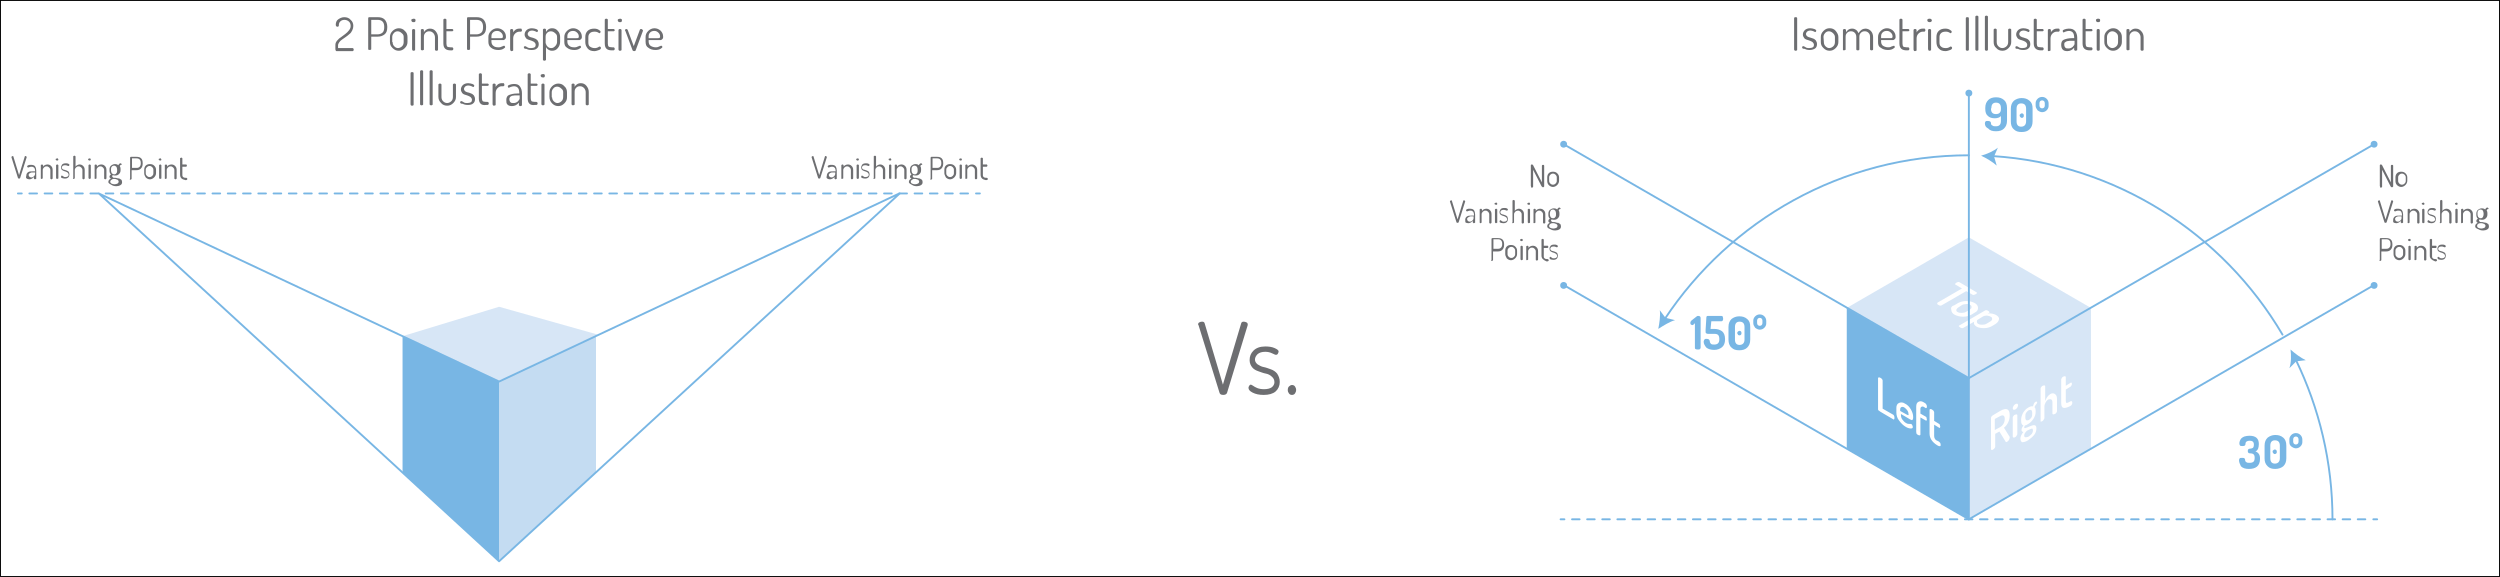 <svg xmlns="http://www.w3.org/2000/svg" viewBox="-183 309.8 655.2 151.2"><rect x="-183" y="309.8" width="655.2" height="151.2" fill="#333333" stroke="none"/><path fill="#FFF" stroke="#000" stroke-miterlimit="10" stroke-width=".5" d="M-183 309.8h655.2V461H-183z"/><path fill="#6D6E71" d="M287.2 322.8v-8.2c0-.2.1-.3.4-.3s.4.1.4.3v8.2c0 .1 0 .2-.1.2-.1.1-.2.1-.3.1s-.2 0-.3-.1l-.1-.2zm2.1-.6c0-.1 0-.2.1-.2.1-.1.1-.1.2-.1s.1 0 .3.1c.2.1.3.2.5.3s.5.1.8.1c.4 0 .7-.1.9-.2.2-.1.3-.4.3-.6 0-.3-.1-.5-.3-.7s-.5-.3-.7-.4-.6-.2-.9-.3c-.3-.1-.5-.2-.7-.5-.2-.3-.3-.5-.3-.9s.2-.8.5-1.1c.3-.3.8-.5 1.4-.5.4 0 .8.1 1.1.2.3.1.5.3.5.4s0 .2-.1.3c-.1.1-.1.1-.2.1l-.4-.2c-.3-.1-.5-.2-.8-.2-.4 0-.7.1-.9.3s-.3.4-.3.6c0 .2.1.4.3.6.2.1.5.3.7.3l.9.3c.3.1.5.3.7.5.2.3.3.6.3 1 0 .5-.2.9-.5 1.1s-.8.4-1.4.4c-.5 0-1-.1-1.3-.3-.5 0-.7-.1-.7-.4zm4.9-1.4v-1.3c0-.6.2-1.1.7-1.6s1-.7 1.6-.7 1.2.2 1.6.7.7 1 .7 1.6v1.3c0 .6-.2 1.1-.7 1.6s-1 .7-1.6.7-1.1-.2-1.6-.7-.7-.9-.7-1.6zm.8 0c0 .4.1.8.4 1.1.3.3.6.5 1 .5s.8-.2 1.1-.5c.3-.3.4-.7.4-1.1v-1.3c0-.4-.2-.7-.5-1s-.7-.5-1.1-.5c-.4 0-.8.2-1 .5-.3.3-.4.7-.4 1l.1 1.3zm5 2v-5.1c0-.1 0-.1.1-.2s.2-.1.3-.1.2 0 .3.1c.1.1.1.1.1.2v.6c.1-.3.4-.5.6-.7.3-.2.6-.3 1-.3s.7.1 1 .3c.3.2.5.5.7.9.2-.4.5-.7.8-.9.3-.2.7-.3 1-.3.5 0 1 .2 1.4.6s.6 1 .6 1.6v3.2c0 .1 0 .2-.1.2-.1.1-.2.1-.3.1s-.2 0-.3-.1-.1-.1-.1-.2v-3.2c0-.5-.1-.8-.4-1.1-.3-.3-.6-.4-1-.4s-.7.1-1 .4-.4.6-.4 1.1v3.2c0 .2-.1.3-.4.3-.3 0-.4-.1-.4-.3v-3.2c0-.4-.1-.8-.4-1.1-.3-.3-.6-.4-1-.4s-.7.1-1 .4-.4.6-.4 1.1v3.2c0 .1 0 .2-.1.2s-.2.1-.3.1-.2 0-.3-.1v-.1zm9.2-2v-1.3c0-.6.2-1.1.7-1.6.4-.4 1-.7 1.6-.7s1.1.2 1.6.6c.4.4.7.9.7 1.6 0 .2 0 .4-.1.5-.1.1-.1.2-.3.3-.1.1-.2.1-.3.1H310v.4c0 .5.2.9.5 1.1s.8.4 1.3.4c.3 0 .5 0 .7-.1s.4-.2.5-.2.2-.1.3-.1.2 0 .2.1c.1.1.1.2.1.2 0 .2-.2.3-.5.5s-.8.3-1.3.3c-.8 0-1.4-.2-1.9-.6-.6-.3-.7-.8-.7-1.5zm.8-1h2.4c.2 0 .4 0 .5-.1.1-.1.1-.2.1-.3 0-.4-.1-.7-.4-1-.3-.3-.6-.5-1.1-.5-.4 0-.8.1-1.1.4s-.4.6-.4 1v.5zm4.8 1.4V315c0-.1 0-.1.1-.2s.2-.1.3-.1.2 0 .3.1.1.1.1.2v2.4h1.5c.1 0 .1 0 .2.1s.1.1.1.2 0 .2-.1.2c-.1.1-.1.1-.2.1h-1.5v3.2c0 .4.1.7.2.8.1.1.5.2.9.2h.3c.1 0 .2 0 .3.1s.1.2.1.3c0 .1 0 .2-.1.3s-.2.1-.3.1h-.3c-1.2 0-1.9-.5-1.9-1.8zm3.7 1.6v-5.1c0-.1 0-.1.1-.2s.2-.1.3-.1.2 0 .3.1c.1.1.1.1.1.2v.6c.1-.3.4-.5.6-.7.3-.2.6-.3 1-.3h.4c.1 0 .2 0 .2.1.1.1.1.2.1.3 0 .1 0 .2-.1.3s-.1.1-.2.1h-.4c-.4 0-.8.2-1.1.5s-.5.7-.5 1.3v3c0 .1 0 .2-.1.2s-.2.1-.3.1-.2 0-.3-.1l-.1-.3zm3.8-7.3c-.1-.1-.2-.2-.2-.4s.1-.3.2-.3c.1-.1.2-.1.4-.1.1 0 .3 0 .4.1.1.1.2.2.2.3s0 .3-.2.4c-.1.1-.2.1-.4.1 0 0-.2 0-.4-.1zm0 7.3v-5.1c0-.1 0-.1.1-.2s.2-.1.3-.1.2 0 .3.1c.1.1.1.1.1.2v5.1c0 .1 0 .2-.1.2-.1.1-.2.1-.3.1s-.2 0-.3-.1c.1-.2-.1-.2-.1-.2zm2.2-2v-1.3c0-.7.2-1.2.6-1.6s1-.6 1.7-.6c.5 0 .9.1 1.2.3.3.2.5.3.5.5 0 .1 0 .2-.1.3s-.2.1-.2.1-.1 0-.2-.1-.2-.1-.4-.2-.4-.1-.7-.1c-.5 0-.9.1-1.2.4s-.4.6-.4 1.1v1.3c0 .5.1.9.4 1.1.3.3.7.4 1.2.4.3 0 .5 0 .7-.1s.3-.1.4-.2c.1-.1.2-.1.2-.1.1 0 .2 0 .3.1.1.1.1.2.1.3 0 .2-.2.4-.5.5s-.8.3-1.2.3c-.8 0-1.3-.2-1.7-.6-.5-.4-.7-1.1-.7-1.8zm7.7 2v-8.2c0-.2.1-.3.4-.3s.4.1.4.3v8.2c0 .1 0 .2-.1.2-.1.1-.2.1-.3.1s-.2 0-.3-.1c-.1 0-.1-.2-.1-.2zm2.5 0v-8.6c0-.1 0-.1.1-.2s.2-.1.3-.1.2 0 .3.1c.1.1.1.1.1.2v8.6c0 .1 0 .2-.1.2-.1.1-.2.1-.3.1s-.2 0-.3-.1l-.1-.2zm2.5 0v-8.6c0-.1 0-.1.1-.2s.2-.1.3-.1.2 0 .3.1c.1.1.1.1.1.2v8.6c0 .1 0 .2-.1.2-.1.1-.2.1-.3.1s-.2 0-.3-.1l-.1-.2zm2.3-2v-3.2c0-.1 0-.1.1-.2s.2-.1.3-.1.2 0 .3.1c.1.1.1.1.1.2v3.2c0 .4.1.8.4 1.1.3.3.6.5 1.1.5.4 0 .8-.2 1.1-.5.3-.3.4-.7.4-1.1v-3.2c0-.1 0-.1.1-.2s.2-.1.3-.1.2 0 .3.1c.1.1.1.1.1.2v3.2c0 .6-.2 1.1-.7 1.6s-1 .7-1.6.7-1.2-.2-1.6-.7c-.5-.4-.7-.9-.7-1.6zm5.7 1.4c0-.1 0-.2.1-.2s.1-.1.2-.1.1 0 .3.1c.2.1.3.2.5.3s.5.1.8.1c.4 0 .7-.1.9-.2.2-.1.3-.4.3-.6 0-.3-.1-.5-.3-.7s-.5-.3-.7-.4-.6-.2-.9-.3c-.3-.1-.5-.2-.7-.5-.2-.3-.3-.5-.3-.9s.2-.8.5-1.1c.3-.3.8-.5 1.4-.5.4 0 .8.1 1.1.2s.5.3.5.4 0 .2-.1.3c-.1.1-.1.1-.2.1l-.4-.2c-.3-.1-.5-.2-.8-.2-.4 0-.7.1-.9.3s-.3.4-.3.6c0 .2.1.4.3.6.2.1.5.3.7.3l.9.3c.3.1.5.3.7.5s.3.6.3 1c0 .5-.2.9-.5 1.1-.3.3-.8.4-1.4.4-.5 0-1-.1-1.3-.3-.7 0-.7-.1-.7-.4zm4.8-1V315c0-.1 0-.1.1-.2s.2-.1.3-.1.2 0 .3.1.1.1.1.2v2.4h1.5c.1 0 .1 0 .2.1s.1.1.1.2 0 .2-.1.2c-.1.1-.1.1-.2.1h-1.5v3.2c0 .4.1.7.2.8.1.1.5.2.9.2h.3c.1 0 .2 0 .3.1s.1.2.1.3c0 .1 0 .2-.1.3s-.2.1-.3.1h-.3c-1.1 0-1.9-.5-1.9-1.8zm3.7 1.6v-5.1c0-.1 0-.1.1-.2s.2-.1.3-.1.2 0 .3.1c.1.1.1.1.1.2v.6c.1-.3.4-.5.6-.7.3-.2.6-.3 1-.3h.4c.1 0 .2 0 .2.1.1.1.1.2.1.3 0 .1 0 .2-.1.3s-.1.1-.2.1h-.5c-.4 0-.8.2-1.1.5s-.5.7-.5 1.3v3c0 .1 0 .2-.1.2s-.2.1-.3.1-.2 0-.3-.1v-.3zm3.5-1.3c0-.6.2-1.1.7-1.3.5-.2 1.2-.4 2.1-.4h.6v-.3c0-.4-.1-.8-.3-1.1s-.6-.5-1.1-.5c-.3 0-.6.1-.9.2-.3.1-.4.2-.4.2-.1 0-.2 0-.2-.1-.1-.1-.1-.2-.1-.3 0-.2.2-.3.5-.4.3-.1.7-.2 1.1-.2.8 0 1.3.2 1.7.7.3.4.5 1 .5 1.7v3.1c0 .1 0 .2-.1.2s-.2.1-.3.1-.2 0-.3-.1c-.1-.1-.1-.1-.1-.2v-.5c-.5.6-1.1.9-1.8.9-.5 0-.9-.1-1.2-.4-.3-.3-.4-.8-.4-1.3zm.8 0c0 .3.1.6.3.8s.4.2.8.2.7-.1 1.1-.4c.3-.3.5-.6.5-.8v-.8h-1.3c-.2 0-.4.1-.7.1-.2.1-.4.2-.5.3-.2.1-.2.3-.2.6zm4.8-.3V315c0-.1 0-.1.1-.2s.2-.1.3-.1.2 0 .3.1.1.1.1.2v2.4h1.5c.1 0 .1 0 .2.1s.1.1.1.2 0 .2-.1.2c-.1.1-.1.1-.2.1h-1.5v3.2c0 .4.1.7.2.8.1.1.5.2.9.2h.3c.1 0 .2 0 .3.1s.1.2.1.3c0 .1 0 .2-.1.3s-.2.1-.3.1h-.3c-1.2 0-1.9-.5-1.9-1.8zm3.7-5.7c-.1-.1-.2-.2-.2-.4s.1-.3.2-.3c.1-.1.2-.1.4-.1.1 0 .3 0 .4.1.1.1.1.2.1.3s0 .3-.1.4c-.1.1-.2.1-.4.1s-.4 0-.4-.1zm0 7.3v-5.1c0-.1 0-.1.1-.2s.2-.1.3-.1.2 0 .3.1c.1.1.1.1.1.2v5.1c0 .1 0 .2-.1.2-.1.1-.2.1-.3.1s-.2 0-.3-.1l-.1-.2zm2-2v-1.3c0-.6.2-1.1.7-1.6.4-.4 1-.7 1.6-.7s1.2.2 1.6.7c.5.4.7 1 .7 1.6v1.3c0 .6-.2 1.1-.7 1.6s-1 .7-1.6.7-1.1-.2-1.6-.7-.7-.9-.7-1.6zm.7 0c0 .4.1.8.4 1.1.3.3.6.5 1 .5s.8-.2 1.1-.5c.3-.3.4-.7.4-1.1v-1.3c0-.4-.1-.7-.4-1-.3-.3-.7-.5-1.1-.5-.4 0-.8.2-1 .5-.3.3-.4.7-.4 1v1.3zm5.1 2v-5.1c0-.1 0-.2.1-.2.1-.1.2-.1.3-.1s.2 0 .3.1c.1.1.1.1.1.2v.6c.1-.3.3-.5.6-.7.3-.2.6-.3 1-.3.6 0 1.1.2 1.5.7.4.4.6 1 .6 1.6v3.2c0 .1 0 .2-.1.2-.1.1-.2.1-.3.1s-.2 0-.3-.1c-.1-.1-.1-.1-.1-.2v-3.2c0-.4-.1-.7-.4-1.1-.3-.3-.6-.5-1.1-.5-.4 0-.7.1-1 .4-.3.3-.4.6-.4 1.1v3.2c0 .1 0 .2-.1.2s-.2.1-.3.1-.2 0-.4-.2zm66.4 35.7v-5.4c0-.1.1-.2.3-.2.1 0 .3.1.4.4l2.2 4.3v-4.4c0-.1.1-.2.3-.2s.3.1.3.2v5.4c0 .1 0 .1-.1.2-.1 0-.1.1-.2.1s-.3-.1-.4-.3l-2.2-4.3v4.4c0 .1 0 .1-.1.2-.1 0-.1.1-.2.1s-.1 0-.2-.1c-.1-.3-.1-.4-.1-.4zm4.1-1.3v-.9c0-.4.1-.8.4-1.1.3-.3.7-.4 1.1-.4.4 0 .8.1 1.1.4s.5.6.5 1.1v.9c0 .4-.2.8-.5 1.1s-.7.5-1.1.5c-.4 0-.8-.2-1.1-.5s-.4-.7-.4-1.1zm.7 0c0 .3.1.5.3.7s.4.3.7.3.5-.1.7-.3c.2-.2.3-.4.3-.7v-.9c0-.3-.1-.5-.3-.7-.2-.2-.4-.3-.7-.3s-.5.1-.7.3c-.2.2-.3.4-.3.7v.9zm-5.3 5.4c0-.1 0-.1.1-.2.1 0 .1-.1.2-.1s.2 0 .2.1l1.5 4.9 1.5-4.9c0-.1.1-.1.2-.1s.1 0 .2.1.1.1.1.2l-1.7 5.4c0 .1-.1.2-.3.2s-.3-.1-.3-.2l-1.7-5.4c0 .2 0 .2 0 0zm4 4.8c0-.4.2-.7.5-.9.3-.2.8-.2 1.4-.2h.4v-.3c0-.3-.1-.5-.2-.7s-.4-.3-.7-.3c-.2 0-.4 0-.6.1-.2.1-.3.1-.3.1-.1 0-.1 0-.2-.1 0-.1-.1-.1-.1-.2s.1-.2.3-.3c.2-.1.5-.1.7-.1.5 0 .9.1 1.1.4.2.3.3.7.3 1.1v2.1c0 .1 0 .1-.1.1s-.1.1-.2.1-.1 0-.2-.1l-.1-.1v-.4c-.4.4-.8.6-1.2.6-.3 0-.6-.1-.8-.3v-.6zm.5-.2c0 .2.1.4.2.5s.3.2.5.2c.3 0 .5-.1.7-.3.2-.2.3-.4.3-.6v-.5h-.8c-.1 0-.3 0-.4.1-.1 0-.3.1-.3.2-.2.1-.2.3-.2.4zm3.3.9v-3.4c0-.1 0-.1.1-.1s.1-.1.2-.1.1 0 .2.1l.1.1v.4c.1-.2.2-.3.4-.4s.4-.2.7-.2c.4 0 .7.1 1 .4s.4.6.4 1.1v2.1c0 .1 0 .1-.1.2-.1 0-.1.1-.2.1s-.1 0-.2-.1c-.1 0-.1-.1-.1-.2V366c0-.3-.1-.5-.3-.7s-.4-.3-.7-.3-.5.1-.7.3c-.2.2-.3.4-.3.7v2.1c0 .1 0 .1-.1.1s-.1.1-.2.1-.1 0-.2-.1 0-.1 0-.1zm3.8-4.7c-.1-.1-.1-.1-.1-.2s0-.2.1-.2.2-.1.3-.1.2 0 .2.1c.1.1.1.1.1.2s0 .2-.1.2c-.1.1-.1.1-.2.1-.1-.1-.1-.1-.3-.1zm0 4.7v-3.4c0-.1 0-.1.1-.1 0 0 .1-.1.2-.1s.1 0 .2.1l.1.1v3.4c0 .1 0 .1-.1.1s-.1.1-.2.1-.1 0-.2-.1l-.1-.1zm1.4-.3c0-.1 0-.1.1-.2 0-.1.1-.1.1-.1s.1 0 .2.1.2.1.3.2.3.1.5.1c.3 0 .5-.1.6-.2s.2-.2.2-.4-.1-.3-.2-.5-.3-.2-.5-.3c-.2-.1-.4-.1-.6-.2-.2-.1-.4-.2-.5-.3-.1-.1-.2-.3-.2-.6s.1-.5.3-.8c.2-.2.5-.3.9-.3.3 0 .5 0 .7.1s.3.2.3.3c0 .1 0 .1-.1.2s-.1.1-.2.1c0 0-.1 0-.3-.1s-.4-.1-.6-.1c-.3 0-.5.1-.6.2s-.2.3-.2.4c0 .2.1.3.2.4.1.1.3.2.5.2.2.1.4.1.6.2s.4.2.5.3.2.4.2.7c0 .3-.1.6-.3.8-.2.2-.5.3-.9.3s-.6-.1-.9-.2c-.1-.1-.1-.2-.1-.3zm3.3.3v-5.7c0-.1 0-.1.1-.1s.1-.1.2-.1.1 0 .2.1c.1 0 .1.1.1.1v2.7c.1-.2.2-.3.4-.4s.4-.2.6-.2c.4 0 .7.1 1 .4s.4.6.4 1.1v2.1c0 .1 0 .1-.1.2-.1 0-.1.1-.2.1s-.1 0-.2-.1c-.1 0-.1-.1-.1-.2V366c0-.3-.1-.5-.3-.7s-.4-.3-.7-.3-.5.1-.7.3c-.2.2-.3.4-.3.7v2.1c0 .1 0 .1-.1.1s-.1.1-.2.1-.1 0-.2-.1.1-.1.1-.1zm4-4.7c-.1-.1-.1-.1-.1-.2s0-.2.1-.2.2-.1.3-.1.2 0 .2.1c.1.1.1.1.1.2s0 .2-.1.2c-.1.1-.1.1-.2.1-.1-.1-.3-.1-.3-.1zm0 4.7v-3.4c0-.1 0-.1.1-.1 0 0 .1-.1.2-.1s.1 0 .2.1c.1 0 .1.1.1.1v3.4c0 .1 0 .1-.1.1s-.1.1-.2.1-.1 0-.2-.1l-.1-.1zm1.5 0v-3.4c0-.1 0-.1.1-.1 0 0 .1-.1.2-.1s.1 0 .2.1l.1.1v.4c.1-.2.2-.3.4-.4s.4-.2.7-.2c.4 0 .7.1 1 .4s.4.6.4 1.1v2.1c0 .1 0 .1-.1.2-.1 0-.1.1-.2.1s-.1 0-.2-.1c-.1 0-.1-.1-.1-.2V366c0-.3-.1-.5-.3-.7s-.4-.3-.7-.3-.5.1-.7.3c-.2.2-.3.4-.3.7v2.1c0 .1 0 .1-.1.1s-.1.1-.2.1-.1 0-.2-.1v-.1zm3.7 1c0-.4.2-.7.7-.9-.3-.1-.4-.3-.4-.5s.1-.4.4-.6c-.3-.2-.4-.6-.4-1v-.3c0-.4.1-.7.4-1 .3-.2.6-.4 1-.4s.7.1.9.3c.1-.2.2-.3.3-.4s.2-.1.3-.1.1 0 .2.1l.1.1c0 .1 0 .2-.1.2-.2 0-.3.1-.4.3.1.2.2.4.2.8v.3c0 .4-.1.7-.4 1-.3.3-.6.4-1 .4-.2 0-.4 0-.6-.1-.2.1-.2.2-.2.3 0 .1.1.2.2.3.1.1.3.1.5.1s.4 0 .6.1c.2 0 .4.1.6.1.2.1.3.2.5.3.1.1.2.3.2.6 0 .4-.1.6-.4.8s-.7.3-1.1.3c-.5 0-.9-.1-1.2-.3-.8-.3-.9-.5-.9-.8zm.5-.1c0 .2.1.4.3.5s.5.2.8.2.6-.1.8-.2.3-.3.3-.5c0-.1 0-.2-.1-.3l-.2-.2c-.1 0-.2-.1-.3-.1s-.2-.1-.3-.1h-.6c-.6.1-.7.5-.7.7zm.1-3c0 .3.1.5.2.7.2.2.4.3.6.3.3 0 .5-.1.6-.3s.2-.4.2-.7v-.3c0-.3-.1-.5-.2-.7s-.4-.3-.6-.3-.5.1-.6.3c-.2.2-.2.4-.2.7v.3zm-25.6 11.8v-5.4c0-.1.1-.2.2-.2h1.5c.5 0 .9.1 1.2.4s.4.7.4 1.3v.1c0 .6-.2 1-.5 1.3s-.7.4-1.2.4h-1.2v2.2c0 .1 0 .1-.1.2-.1 0-.1.1-.2.1s-.1 0-.2-.1c.1-.2.1-.3.1-.3zm.5-2.8h1.2c.4 0 .6-.1.8-.3s.3-.5.3-.9v-.1c0-.8-.4-1.2-1.1-1.2h-1.2v2.5zm3.1 1.4v-.9c0-.4.1-.8.4-1.1.3-.3.7-.4 1.1-.4.4 0 .8.1 1.1.4s.5.6.5 1.1v.9c0 .4-.2.8-.5 1.1s-.7.5-1.1.5c-.4 0-.8-.2-1.1-.5-.2-.3-.4-.6-.4-1.1zm.5 0c0 .3.1.5.3.7s.4.3.7.3.5-.1.7-.3.3-.4.3-.7v-.9c0-.3-.1-.5-.3-.7s-.4-.3-.7-.3-.5.1-.7.3-.3.4-.3.7v.9zm3.4-3.5c-.1-.1-.1-.1-.1-.2s0-.2.1-.2.2-.1.3-.1.2 0 .2.1c.1.1.1.1.1.2s0 .2-.1.2c-.1.1-.1.1-.2.1 0 0-.2-.1-.3-.1zm0 4.9v-3.4c0-.1 0-.1.1-.1 0 0 .1-.1.2-.1s.1 0 .2.1l.1.1v3.4c0 .1 0 .1-.1.1s-.1.1-.2.1-.1 0-.2-.1l-.1-.1zm1.6 0v-3.4c0-.1 0-.1.1-.1s.1-.1.2-.1.1 0 .2.1l.1.1v.4c.1-.2.2-.3.4-.4s.4-.2.7-.2c.4 0 .7.1 1 .4s.4.6.4 1.1v2.1c0 .1 0 .1-.1.2-.1 0-.1.1-.2.1s-.1 0-.2-.1c-.1 0-.1-.1-.1-.2v-2.1c0-.3-.1-.5-.3-.7s-.4-.3-.7-.3-.5.1-.7.3c-.2.2-.3.4-.3.7v2.1c0 .1 0 .1-.1.1s-.1.1-.2.1-.1 0-.2-.1 0-.1 0-.1zm4-1v-4.2c0-.1 0-.1.1-.1s.1-.1.2-.1.1 0 .2.1c.1 0 .1.1.1.1v1.6h1c.1 0 .1 0 .1.1 0 0 .1.1.1.2s0 .1-.1.2l-.1.1h-1v2.2c0 .3.1.4.2.5s.3.2.6.2h.2c.1 0 .1 0 .2.1 0 0 .1.1.1.2s0 .1-.1.2c0 0-.1.1-.2.1h-.2c-1-.4-1.4-.8-1.4-1.5zm2 .6c0-.1 0-.1.1-.2 0-.1.1-.1.1-.1s.1 0 .2.1.2.1.3.2.3.1.5.1c.3 0 .5-.1.6-.2s.2-.2.2-.4-.1-.3-.2-.5c-.1-.1-.3-.2-.5-.3-.2-.1-.4-.1-.6-.2s-.4-.2-.5-.3c-.1-.1-.2-.3-.2-.6s.1-.5.3-.8c.2-.2.5-.3.9-.3.3 0 .5 0 .7.1s.3.2.3.3c0 .1 0 .1-.1.2 0 .1-.1.1-.2.1 0 0-.1 0-.3-.1s-.4-.1-.6-.1c-.3 0-.5.1-.6.2s-.2.3-.2.4c0 .2.1.3.2.4.1.1.3.2.5.2.2.1.4.1.6.2.2.1.4.2.5.3.1.2.2.4.2.7 0 .3-.1.6-.3.8-.2.2-.5.3-.9.3s-.6-.1-.9-.2c.1-.1-.1-.2-.1-.3zm-237.6-18.9v-5.4c0-.1.1-.2.3-.2.1 0 .3.1.4.4l2.2 4.3v-4.4c0-.1.1-.2.3-.2.2 0 .3.1.3.2v5.4c0 .1 0 .1-.1.2-.1 0-.1.1-.2.1s-.2-.1-.4-.3l-2.2-4.3v4.4c0 .1 0 .1-.1.2-.1 0-.1.1-.2.1s-.1 0-.2-.1c-.1-.3-.1-.4-.1-.4zm4.3-1.3v-.9c0-.4.1-.8.4-1.1s.7-.4 1.1-.4.8.1 1.1.4c.3.3.5.6.5 1.1v.9c0 .4-.2.8-.5 1.1s-.7.5-1.1.5-.8-.2-1.1-.5c-.3-.3-.4-.7-.4-1.1zm.5 0c0 .3.1.5.3.7s.4.3.7.3c.3 0 .5-.1.7-.3s.3-.4.3-.7v-.9c0-.3-.1-.5-.3-.7s-.4-.3-.7-.3-.5.1-.7.3c-.2.2-.3.4-.3.7v.9zm-26 5.4c0-.1 0-.1.1-.2.1 0 .1-.1.2-.1s.2 0 .2.1l1.5 4.9 1.5-4.9c0-.1.1-.1.2-.1s.1 0 .2.1.1.1.1.2l-1.7 5.4c0 .1-.1.2-.3.2-.2 0-.3-.1-.3-.2l-1.7-5.4c0 .2 0 .2 0 0zm4 4.8c0-.4.2-.7.5-.9.3-.2.8-.2 1.4-.2h.4v-.3c0-.3-.1-.5-.2-.7-.2-.2-.4-.3-.7-.3-.2 0-.4 0-.6.1s-.3.1-.3.1c-.1 0-.1 0-.2-.1 0-.1-.1-.1-.1-.2s.1-.2.3-.3c.2-.1.5-.1.7-.1.5 0 .9.1 1.1.4s.3.7.3 1.1v2.1c0 .1 0 .1-.1.1s-.1.1-.2.1-.1 0-.2-.1l-.1-.1v-.4c-.4.4-.8.6-1.2.6-.3 0-.6-.1-.8-.3.1-.1 0-.4 0-.6zm.5-.2c0 .2.1.4.2.5s.3.2.5.2.5-.1.7-.3c.2-.2.3-.4.3-.6v-.5h-.7c-.1 0-.3 0-.4.1-.1 0-.3.1-.3.2-.3.1-.3.3-.3.4zm3.3.9v-3.4c0-.1 0-.1.1-.1 0 0 .1-.1.2-.1s.1 0 .2.1l.1.1v.4c.1-.2.2-.3.4-.4.2-.1.4-.2.7-.2.4 0 .7.1 1 .4s.4.6.4 1.1v2.1c0 .1 0 .1-.1.2-.1 0-.1.1-.2.1s-.1 0-.2-.1c-.1 0-.1-.1-.1-.2V366c0-.3-.1-.5-.3-.7s-.4-.3-.7-.3c-.3 0-.5.1-.7.3-.2.2-.3.4-.3.7v2.1c0 .1 0 .1-.1.1s-.1.1-.2.1-.1 0-.2-.1c.1 0 0-.1 0-.1zm4-4.7c-.1-.1-.1-.1-.1-.2s0-.2.1-.2.2-.1.3-.1c.1 0 .2 0 .2.1.1.1.1.1.1.2s0 .2-.1.2c-.1.1-.1.1-.2.1-.1-.1-.2-.1-.3-.1zm0 4.7v-3.4c0-.1 0-.1.1-.1 0 0 .1-.1.2-.1s.1 0 .2.1c.1 0 .1.1.1.1v3.4c0 .1 0 .1-.1.1s-.1.1-.2.1-.1 0-.2-.1l-.1-.1zm1.2-.3c0-.1 0-.1.1-.2 0-.1.1-.1.1-.1s.1 0 .2.1.2.1.3.2.3.1.5.1c.3 0 .5-.1.6-.2s.2-.2.2-.4-.1-.3-.2-.5c-.1-.1-.3-.2-.5-.3-.2-.1-.4-.1-.6-.2s-.4-.2-.5-.3c-.1-.1-.2-.3-.2-.6s.1-.5.3-.8c.2-.2.5-.3.9-.3.3 0 .5 0 .7.1s.3.2.3.3c0 .1 0 .1-.1.2 0 .1-.1.1-.2.1 0 0-.1 0-.3-.1s-.4-.1-.6-.1c-.3 0-.5.1-.6.2s-.2.3-.2.4c0 .2.1.3.2.4s.3.2.5.2c.2.1.4.1.6.2s.4.2.5.3c.1.2.2.4.2.7 0 .3-.1.6-.3.8-.2.2-.5.3-.9.3s-.6-.1-.9-.2c0-.1-.1-.2-.1-.3zm3.4.3v-5.7c0-.1 0-.1.1-.1 0 0 .1-.1.2-.1s.1 0 .2.1l.1.1v2.7c.1-.2.2-.3.4-.4.2-.1.4-.2.6-.2.4 0 .7.1 1 .4s.4.6.4 1.1v2.1c0 .1 0 .1-.1.2-.1 0-.1.1-.2.1s-.1 0-.2-.1c-.1 0-.1-.1-.1-.2V366c0-.3-.1-.5-.3-.7s-.4-.3-.7-.3c-.2 0-.5.1-.7.3-.2.2-.3.4-.3.7v2.1c0 .1 0 .1-.1.1s-.1.1-.2.1-.1 0-.2-.1.1-.1.1-.1zm4-4.7c-.1-.1-.1-.1-.1-.2s0-.2.1-.2.2-.1.3-.1c.1 0 .2 0 .2.1.1.1.1.1.1.2s0 .2-.1.2c-.1.1-.1.1-.2.1-.2-.1-.3-.1-.3-.1zm0 4.7v-3.4c0-.1 0-.1.1-.1 0 0 .1-.1.2-.1s.1 0 .2.1l.1.1v3.4c0 .1 0 .1-.1.1s-.1.1-.2.1-.1 0-.2-.1l-.1-.1zm1.5 0v-3.4c0-.1 0-.1.1-.1s.1-.1.2-.1.1 0 .2.1l.1.1v.4c.1-.2.2-.3.4-.4.2-.1.4-.2.7-.2.4 0 .7.1 1 .4s.4.6.4 1.1v2.1c0 .1 0 .1-.1.2-.1 0-.1.1-.2.1s-.1 0-.2-.1c-.1 0-.1-.1-.1-.2V366c0-.3-.1-.5-.3-.7-.2-.2-.4-.3-.7-.3-.3 0-.5.1-.7.3-.2.2-.3.4-.3.7v2.1c0 .1 0 .1-.1.1s-.1.1-.2.1-.1 0-.2-.1 0-.1 0-.1zm3.6 1c0-.4.2-.7.7-.9-.3-.1-.4-.3-.4-.5s.1-.4.4-.6c-.3-.2-.4-.6-.4-1v-.3c0-.4.1-.7.4-1 .3-.2.6-.4 1-.4s.7.1.9.3c.1-.2.2-.3.3-.4.1-.1.2-.1.3-.1.1 0 .1 0 .2.1l.1.1c0 .1 0 .2-.1.2-.2 0-.3.1-.4.3.1.2.2.4.2.8v.3c0 .4-.1.7-.4 1s-.6.4-1 .4c-.2 0-.4 0-.6-.1-.2.1-.2.2-.2.3 0 .1.1.2.2.3s.3.1.5.1.4 0 .6.1.4.1.6.1c.2.1.3.2.5.3.1.1.2.3.2.6 0 .4-.1.6-.4.8s-.7.3-1.1.3c-.5 0-.9-.1-1.2-.3-.8-.3-.9-.5-.9-.8zm.5-.1c0 .2.1.4.3.5s.5.2.8.2.6-.1.8-.2.3-.3.3-.5c0-.1 0-.2-.1-.3l-.2-.2c-.1 0-.2-.1-.3-.1s-.2-.1-.3-.1h-.6c-.5.1-.7.5-.7.7zm.2-3c0 .3.1.5.2.7s.4.3.6.3c.3 0 .5-.1.6-.3.2-.2.2-.4.2-.7v-.3c0-.3-.1-.5-.2-.7-.2-.2-.4-.3-.6-.3s-.5.1-.6.3-.2.4-.2.7v.3zm-15.3 11.8v-5.4c0-.1.1-.2.2-.2h1.5c.5 0 .9.1 1.2.4s.4.7.4 1.3v.1c0 .6-.2 1-.5 1.3s-.7.4-1.2.4h-1.2v2.2c0 .1 0 .1-.1.2-.1 0-.1.1-.2.1s-.1 0-.2-.1c.1-.2.1-.3.1-.3zm.5-2.8h1.2c.4 0 .6-.1.8-.3s.3-.5.3-.9v-.1c0-.8-.4-1.2-1.1-1.2h-1.2v2.5zm3.1 1.4v-.9c0-.4.1-.8.4-1.1.3-.3.7-.4 1.1-.4s.8.1 1.1.4c.3.3.5.6.5 1.1v.9c0 .4-.2.8-.5 1.1s-.7.5-1.1.5-.8-.2-1.1-.5c-.1-.3-.4-.6-.4-1.1zm.6 0c0 .3.1.5.3.7s.4.3.7.3c.3 0 .5-.1.7-.3s.3-.4.3-.7v-.9c0-.3-.1-.5-.3-.7s-.4-.3-.7-.3-.5.1-.7.3-.3.4-.3.7v.9zm3.4-3.5c-.1-.1-.1-.1-.1-.2s0-.2.1-.2.2-.1.3-.1c.1 0 .2 0 .2.1.1.1.1.1.1.2s0 .2-.1.2c-.1.1-.1.1-.2.1s-.3-.1-.3-.1zm0 4.9v-3.4c0-.1 0-.1.1-.1 0 0 .1-.1.2-.1s.1 0 .2.1l.1.1v3.4c0 .1 0 .1-.1.1s-.1.1-.2.1-.1 0-.2-.1l-.1-.1zm1.5 0v-3.4c0-.1 0-.1.1-.1 0 0 .1-.1.2-.1s.1 0 .2.1l.1.1v.4c.1-.2.2-.3.4-.4.2-.1.4-.2.7-.2.4 0 .7.1 1 .4s.4.6.4 1.1v2.1c0 .1 0 .1-.1.2-.1 0-.1.1-.2.1s-.1 0-.2-.1c-.1 0-.1-.1-.1-.2v-2.1c0-.3-.1-.5-.3-.7s-.4-.3-.7-.3c-.3 0-.5.1-.7.3-.2.2-.3.4-.3.7v2.1c0 .1 0 .1-.1.1s-.1.1-.2.1-.1 0-.2-.1v-.1zm4-1v-4.2c0-.1 0-.1.1-.1s.1-.1.2-.1.1 0 .2.1c.1 0 .1.1.1.1v1.6h1c.1 0 .1 0 .1.1 0 0 .1.1.1.2s0 .1-.1.2l-.1.1h-1v2.2c0 .3.1.4.2.5s.3.2.6.2h.2c.1 0 .1 0 .2.1 0 0 .1.1.1.2s0 .1-.1.2c0 0-.1.1-.2.1h-.3c-.9-.4-1.3-.8-1.3-1.5zm2.1.6c0-.1 0-.1.1-.2 0-.1.1-.1.1-.1s.1 0 .2.1.2.1.3.2.3.1.5.1c.3 0 .5-.1.6-.2s.2-.2.2-.4-.1-.3-.2-.5c-.1-.1-.3-.2-.5-.3-.2-.1-.4-.1-.6-.2s-.4-.2-.5-.3c-.1-.1-.2-.3-.2-.6s.1-.5.3-.8c.2-.2.5-.3.9-.3.3 0 .5 0 .7.1s.3.2.3.3c0 .1 0 .1-.1.2 0 .1-.1.1-.2.1 0 0-.1 0-.3-.1s-.4-.1-.6-.1c-.3 0-.5.1-.6.2s-.2.3-.2.4c0 .2.1.3.2.4s.3.2.5.2c.2.1.4.1.6.2s.4.2.5.3c.1.2.2.4.2.7 0 .3-.1.6-.3.8-.2.2-.5.3-.9.3s-.6-.1-.9-.2c0-.1-.1-.2-.1-.3zM131 394.8c0-.2.1-.4.3-.5.2-.1.4-.2.7-.2.4 0 .6.1.7.4l4.8 16.1 4.8-16.1c.1-.3.3-.4.7-.4.2 0 .5.1.7.2s.3.3.3.5v.2l-5.4 17.7c-.1.4-.5.6-1 .6-.6 0-.9-.2-1-.6l-5.5-17.7c-.1-.1-.1-.1-.1-.2zm13.2 16.6c0-.2.1-.3.2-.5s.3-.3.4-.3.3.1.6.3c.3.2.6.4 1.1.6s1.1.3 1.8.3c.9 0 1.6-.2 2-.5s.7-.8.7-1.3c0-.6-.2-1.1-.7-1.5-.4-.4-1-.7-1.6-.8s-1.3-.4-1.9-.6-1.2-.5-1.6-1-.7-1.1-.7-1.9c0-1 .3-1.8 1-2.5s1.7-1.1 3.1-1.1c.9 0 1.7.1 2.4.4s1.1.6 1.1.9c0 .2-.1.4-.2.6s-.3.3-.5.3c-.1 0-.4-.1-1-.4s-1.2-.4-1.8-.4c-.9 0-1.5.2-2 .6-.4.4-.7.9-.7 1.4s.2.9.7 1.3c.5.3 1 .6 1.6.7s1.3.4 1.9.6 1.2.6 1.6 1.1c.4.6.7 1.3.7 2.2 0 1-.4 1.9-1.1 2.5s-1.8.9-3.1.9c-1.2 0-2.1-.2-2.9-.6s-1.1-.8-1.1-1.3zm10.3.6c0-.4.1-.7.3-.9s.5-.4.8-.4.6.1.8.4c.2.3.3.6.3.9s-.1.6-.3.9c-.2.3-.5.4-.8.4s-.6-.1-.8-.4-.3-.5-.3-.9z"/><path fill="#D7E6F6" d="M365 390.5l-32 18.4v37l32-18.5z"/><path fill="#FFF" d="M338.8 427.6v-8.2c0-.1 0-.2.1-.4l.3-.3 2-1.2c1.6-.9 2.5-.6 2.5 1.1 0 .7-.1 1.3-.4 1.9-.3.6-.6 1-1.1 1.4l1.5 2.4v.2c0 .2-.1.4-.2.6-.1.2-.3.4-.5.5s-.3.1-.4-.1l-1.6-2.6-1.1.6v3.4c0 .1-.1.3-.2.4-.1.1-.2.3-.4.3-.1.2-.3.2-.5 0 0 .3 0 .2 0 0zm1-5.1l1.3-.7c.9-.5 1.3-1.3 1.3-2.2s-.4-1.2-1.3-.7l-1.3.7v2.9zm4.7-5.7c0-.2.1-.4.2-.6.1-.2.3-.4.5-.5s.3-.1.5-.1c.1.1.2.2.2.4s-.1.4-.2.6c-.1.2-.3.4-.5.5s-.3.1-.5.1c-.2-.2-.2-.3-.2-.4zm0 7.4v-5c0-.1.1-.3.2-.4.1-.1.2-.3.4-.3.2-.1.3-.1.4-.1s.2.1.2.2v5c0 .1-.1.2-.2.4s-.2.3-.4.4-.3.1-.4.1c0-.1-.2-.1-.2-.3zm2 .6c0-.6.3-1.2.8-1.8-.3 0-.5-.2-.5-.5 0-.4.2-.8.5-1.2-.4-.1-.6-.5-.6-1.2v-.3c0-.6.2-1.2.5-1.8.4-.6.8-1.1 1.4-1.4.5-.3.9-.4 1.2-.3.2-.7.4-1.1.7-1.2.1-.1.2-.1.3 0 .1 0 .1.1.1.2s-.1.3-.2.4c-.2.2-.4.5-.5.8.2.2.3.5.3 1v.3c0 .6-.2 1.2-.6 1.8s-.9 1.1-1.5 1.4c-.3.2-.5.3-.7.3-.1.2-.2.3-.2.5s.1.2.3.2c.2-.1.5-.2.8-.3.3-.1.6-.3 1-.4.3-.1.6-.1.8 0s.3.4.3.8c0 .6-.2 1.2-.6 1.7s-1 1-1.6 1.4-1.2.5-1.6.5c-.2-.2-.4-.5-.4-.9zm1-.9c0 .3.1.5.3.5s.5 0 .9-.2c.3-.2.6-.5.8-.7.2-.3.3-.6.3-.9 0-.2-.1-.3-.1-.4-.1-.1-.2-.1-.4 0s-.4.1-.5.2-.3.1-.6.3c-.4.4-.7.8-.7 1.2zm.3-4.7c0 .4.1.6.2.7s.4.1.7 0c.3-.2.5-.4.7-.7.2-.3.2-.7.2-1v-.2c0-.3-.1-.6-.2-.7-.2-.1-.4-.1-.7 0-.3.2-.5.4-.7.7-.2.3-.2.7-.2 1v.2zm4 .9v-8.5c0-.1.1-.3.2-.4.1-.1.2-.3.4-.3.2-.1.3-.1.4-.1.1 0 .2.1.2.2v3.9c.1-.3.3-.7.5-1s.5-.6.8-.8c.5-.3.9-.3 1.3 0s.5.7.5 1.4v3.1c0 .1-.1.3-.2.4-.1.1-.2.3-.4.3-.1.1-.3.1-.4.1-.1 0-.2-.1-.2-.2v-3c0-.3-.1-.6-.3-.7s-.5-.1-.8 0c-.3.2-.5.4-.7.8s-.3.7-.3 1.1v3c0 .1-.1.2-.2.4s-.2.3-.4.4-.3.1-.4.1v-.2zm5.4-4.7v-6.2c0-.1.1-.2.2-.4.1-.1.2-.3.4-.3.1-.1.3-.1.4-.1.1 0 .2.1.2.2v2.3l1.3-.8c.1-.1.2 0 .2 0 .1.1.1.2.1.3 0 .1 0 .3-.1.4s-.1.2-.2.3l-1.3.8v3c0 .3.1.5.2.5s.3 0 .6-.2l.4-.2c.1-.1.3-.1.4 0 .1.1.1.2.1.3 0 .2 0 .3-.1.5s-.2.3-.4.4l-.4.2c-1.4.6-2 .4-2-1z"/><path fill="#78B6E4" d="M333 408.9l-32-18.4v36.9l32 18.5z"/><path fill="#FFF" d="M309.2 417.1v-8.2c0-.1.1-.2.2-.2s.2 0 .4.1.3.2.4.3c.1.1.2.3.2.4v7.4l2.8 1.6c.1.1.2.2.2.3.1.2.1.3.1.5s0 .3-.1.4-.1.1-.2 0l-3.4-2c-.1-.1-.3-.2-.4-.3-.1 0-.2-.2-.2-.3zm4.8.8v-1.2c0-.6.2-1.1.7-1.3s1-.2 1.6.2c.6.3 1.1.8 1.5 1.5s.6 1.3.6 2c0 .3 0 .4-.1.6 0 .1-.1.2-.2.2s-.2 0-.3-.1c-.1 0-.2-.1-.4-.2l-2.2-1.3v.3c0 .4.1.8.4 1.2.3.4.6.7 1 .9.3.2.6.2.8.2h.5c.1.1.2.2.3.4.1.2.1.3.1.5s-.2.3-.5.3-.8-.1-1.3-.4c-.7-.4-1.3-1-1.8-1.7-.5-.6-.7-1.4-.7-2.1zm1-.4l1.8 1c.2.1.3.1.3.1.1 0 .1-.1.1-.2 0-.3-.1-.7-.3-1s-.5-.6-.8-.8c-.3-.2-.6-.2-.8-.1s-.3.3-.3.6v.4zm4.2 5.4v-6.5c0-.7.2-1.1.6-1.3.4-.2.8-.2 1.3.1l.5.3c.1.1.2.2.3.4s.1.3.1.5c0 .1 0 .3-.1.3-.1.1-.2.1-.3 0l-.3-.2c-.3-.2-.5-.2-.7-.1s-.3.3-.3.6v1.2l1.4.8c.1.1.2.1.2.3s.1.3.1.4 0 .2-.1.3-.1.1-.2 0l-1.4-.8v4.5c0 .1-.1.2-.2.2s-.2 0-.4-.1-.3-.2-.4-.3c-.1-.4-.1-.5-.1-.6zm3.5.5v-6.2c0-.1.1-.2.2-.2s.2 0 .4.1c.1.1.3.2.4.3.1.2.2.3.2.4v2.3l1.3.8c.1.1.2.1.2.3s.1.3.1.4 0 .2-.1.3c-.1.1-.1.1-.2 0l-1.3-.8v3c0 .3.1.5.2.7.1.2.3.4.6.5l.4.2c.1.1.3.2.4.4.1.2.1.3.1.5s0 .3-.1.3c-.1.1-.2 0-.4 0l-.4-.2c-1.4-.9-2-1.9-2-3.1z"/><path fill="#D7E6F6" d="M365 390.5L333 372l-32 18.5 32 18.4z"/><path fill="#FFF" d="M329.7 383.9c.1-.1.3-.1.5-.2.2 0 .3 0 .4.1l4.4 2.6c.1.1.2.2.1.2 0 .1-.1.2-.3.3-.2.1-.3.1-.5.2-.2 0-.3 0-.4-.1l-1.6-.9-6.4 3.7c-.1.1-.3.1-.4.1-.2 0-.3-.1-.5-.2s-.3-.2-.3-.3c0-.1 0-.2.1-.3l6.4-3.7-1.7-1c-.1-.1-.2-.1-.1-.2s.1-.2.3-.3zm-.5 5.9l1-.6c.6-.3 1.3-.5 2.1-.5.9 0 1.6.2 2.2.5.6.3.9.8.9 1.3s-.2.9-.8 1.2l-1 .6c-.6.3-1.3.5-2.1.5-.9 0-1.6-.2-2.2-.5-.6-.3-.9-.8-.9-1.3-.2-.6.1-1 .8-1.2zm1 .6c-.3.2-.4.4-.5.6 0 .3.1.5.4.6.3.2.7.2 1.1.2.4 0 .8-.1 1.1-.3l1-.6c.3-.2.4-.4.4-.6 0-.3-.1-.5-.4-.6-.3-.2-.7-.3-1.1-.2-.4 0-.8.1-1.1.3l-.9.6zm.3 4.7l6.7-3.9c.1-.1.2-.1.4-.1s.3.1.5.2.2.2.3.3c0 .1 0 .2-.1.2l-.4.2c.4-.1.7-.1 1.2 0 .4.1.8.2 1.1.4.5.3.8.7.7 1.1s-.3.8-.9 1.2l-1 .6c-.6.3-1.2.5-2 .5s-1.5-.1-2-.4c-.3-.2-.5-.4-.6-.6s-.1-.5 0-.7l-2.8 1.6c-.1.1-.2.1-.4.1s-.4-.1-.5-.2c-.2-.1-.2-.2-.3-.3-.1.1-.1-.1.1-.2zm4.8-1.5c-.2.1-.2.3-.2.5s.1.5.4.6c.3.2.7.2 1.1.2s.8-.1 1.1-.3l1-.6c.3-.2.4-.4.4-.6 0-.3-.1-.5-.4-.6-.3-.2-.6-.2-1-.3-.4 0-.8.1-1.1.3l-1.3.8z"/><path fill="none" stroke="#78B6E4" stroke-linecap="round" stroke-miterlimit="10" stroke-width=".5" d="M333 445.9l106.2-61.4"/><circle cx="439.2" cy="384.6" r=".9" fill="#78B6E4"/><path fill="none" stroke="#78B6E4" stroke-linecap="round" stroke-miterlimit="10" stroke-width=".5" d="M333 408.9l106.2-61.3"/><circle cx="439.2" cy="347.6" r=".9" fill="#78B6E4"/><path fill="none" stroke="#78B6E4" stroke-linecap="round" stroke-miterlimit="10" stroke-width=".5" d="M333 445.9l-106.2-61.4"/><circle cx="226.8" cy="384.6" r=".9" fill="#78B6E4"/><path fill="none" stroke="#78B6E4" stroke-linecap="round" stroke-miterlimit="10" stroke-width=".5" d="M333 408.9l-106.2-61.3"/><circle cx="226.8" cy="347.6" r=".9" fill="#78B6E4"/><g fill="none" stroke="#78B6E4" stroke-linecap="round" stroke-miterlimit="10" stroke-width=".5"><path d="M226 445.9h1"/><path stroke-dasharray="1.98 1.98" d="M229 445.9h209"/><path d="M439 445.9h1"/></g><path fill="none" stroke="#78B6E4" stroke-linecap="round" stroke-miterlimit="10" stroke-width=".5" d="M333 350.5c-33.3 0-62.6 17.1-79.7 42.9"/><path fill="#78B6E4" d="M251.6 396c.3-1.5.6-3.4.4-4.9l1.5 2 2.5.6c-1.4.4-3 1.4-4.4 2.3z"/><path fill="none" stroke="#78B6E4" stroke-linecap="round" stroke-miterlimit="10" stroke-width=".5" d="M415.2 397.5c-15.6-26.5-43.6-44.7-76-46.8"/><path fill="#78B6E4" d="M336.2 350.6c1.5-.4 3.3-1.2 4.4-2.1l-1 2.3.7 2.4c-1.1-1-2.8-2-4.1-2.6z"/><path fill="none" stroke="#78B6E4" stroke-linecap="round" stroke-miterlimit="10" stroke-width=".5" d="M428.3 445.9c0-15-3.5-29.2-9.6-41.8"/><path fill="#78B6E4" d="M417.3 401.4c1.1 1 2.7 2.2 4 2.8l-2.5.3-1.8 1.8c.5-1.4.5-3.4.3-4.9zm-13.5 29c0-.2.1-.4.2-.5.1-.1.3-.1.6-.1s.5 0 .6.1.2.2.2.4c0 .3.1.5.3.6.2.2.5.2.9.2s.8-.1 1-.3.3-.5.3-1v-.1c0-.8-.4-1.1-1.3-1.1-.3 0-.5-.2-.5-.6s.2-.6.5-.6.6-.1.8-.2.3-.5.3-.9c0-.7-.4-1-1.1-1-.7 0-1.1.3-1.1.8 0 .4-.2.6-.7.6-.3 0-.6 0-.7-.1-.1-.1-.2-.3-.2-.5s0-.5.1-.7.2-.5.4-.7.5-.4.8-.5c.4-.1.8-.2 1.3-.2 1.7 0 2.5.7 2.5 2.2 0 .5-.1.9-.2 1.2-.2.4-.4.6-.7.7.8.3 1.2.9 1.2 1.8v.2c0 .9-.3 1.6-.8 2s-1.2.6-2.1.6c-.9 0-1.6-.2-2.1-.7-.3-.6-.5-1.1-.5-1.6zm6.7-.5v-3.3c0-1 .3-1.6.8-2.1.5-.4 1.2-.7 2-.7.9 0 1.5.2 2.1.7.5.4.8 1.1.8 2.1v3.3c0 1-.3 1.6-.8 2.1-.5.4-1.2.7-2.1.7-.9 0-1.5-.2-2-.7-.6-.6-.8-1.2-.8-2.1zm1.5 0c0 .9.4 1.4 1.2 1.4s1.3-.5 1.3-1.4v-3.3c0-.9-.4-1.4-1.3-1.4-.8 0-1.2.5-1.2 1.4v3.3zm.8-1.3c-.1-.1-.2-.3-.2-.4 0-.2 0-.3.2-.4.1-.1.2-.2.4-.2s.3.1.4.2c.1.1.1.3.1.4 0 .2 0 .3-.1.4s-.2.2-.4.2-.2 0-.4-.2zm4.2-3v-.7c0-.4.2-.8.5-1.1s.7-.5 1.2-.5.9.2 1.2.5.5.7.5 1.2v.7c0 .4-.2.8-.5 1.1s-.7.5-1.2.5c-.4 0-.8-.2-1.2-.5s-.5-.7-.5-1.2zm1 0c0 .2.1.4.2.5.1.1.3.2.5.2s.4-.1.5-.2.2-.3.2-.5v-.7c0-.2-.1-.4-.2-.5-.1-.1-.3-.2-.5-.2s-.4.1-.5.2-.2.3-.2.5v.7zm-80.8-83.5c0-.2.1-.4.2-.5.1-.1.3-.1.6-.1.5 0 .8.2.8.6 0 .3.1.5.4.6.2.2.5.2.9.2.9 0 1.3-.5 1.3-1.4v-1.3c-.3.4-.9.6-1.6.6-.8 0-1.4-.2-1.8-.6-.5-.4-.7-1-.7-1.9v-.2c0-1 .3-1.6.8-2.1s1.2-.7 2-.7c.9 0 1.5.2 2.1.7.5.4.8 1.1.8 2.1v3.3c0 1-.3 1.6-.8 2.1s-1.2.7-2.1.7c-.9 0-1.6-.2-2-.7-.6-.3-.9-.7-.9-1.4zm1.6-3.8c0 .9.4 1.4 1.3 1.4.8 0 1.3-.4 1.3-1.3v-.3c0-.9-.4-1.4-1.3-1.4-.8 0-1.2.5-1.2 1.4l-.1.2zm5.2 3.3v-3.3c0-1 .3-1.6.8-2.1.5-.4 1.2-.7 2-.7.9 0 1.5.2 2.1.7s.8 1.1.8 2.1v3.3c0 1-.3 1.6-.8 2.1s-1.2.7-2.1.7c-.9 0-1.5-.2-2-.7-.6-.5-.8-1.2-.8-2.1zm1.5 0c0 .9.4 1.4 1.2 1.4s1.3-.5 1.3-1.4v-3.3c0-.9-.4-1.4-1.3-1.4-.8 0-1.2.5-1.2 1.4v3.3zm1-1.1c-.1-.1-.2-.3-.2-.4 0-.1 0-.3.2-.4.1-.1.2-.2.4-.2s.3.1.4.2c.1.1.1.3.1.4 0 .1 0 .3-.1.4-.1.1-.2.2-.4.2s-.4-.2-.4-.2zm4-3v-.7c0-.4.2-.8.5-1.1s.7-.5 1.2-.5.9.2 1.2.5.5.7.5 1.2v.7c0 .4-.2.8-.5 1.1s-.7.5-1.2.5c-.4 0-.8-.2-1.2-.5-.3-.5-.5-.7-.5-1.2zm1 0c0 .2.1.4.2.5.1.1.3.2.5.2s.4-.1.5-.2c.1-.1.2-.3.2-.5v-.7c0-.2-.1-.4-.2-.5-.1-.1-.3-.2-.5-.2s-.4.1-.5.2c-.1.1-.2.3-.2.5v.7zM260 394.4c0-.2.1-.4.3-.6l1.4-1.1c.1-.1.2-.1.3-.1.2 0 .3 0 .5.1.1.1.2.2.2.4v7.8c0 .2-.1.3-.2.4s-.3.1-.5.1-.4 0-.6-.1-.2-.2-.2-.4v-6.4l-.4.4c-.1.1-.2.1-.3.1-.1 0-.3-.1-.4-.2-.1-.2-.1-.3-.1-.4zm3.5 5c0-.3.1-.4.2-.6s.3-.2.6-.2.5.1.6.2.2.3.2.4c0 .3.1.5.3.7s.5.2.9.2c.8 0 1.3-.4 1.3-1.3v-.2c0-.4-.1-.8-.3-1s-.5-.3-.9-.3h-1.8c-.2 0-.4-.1-.5-.2s-.1-.3-.1-.5v-.3l.2-3.2c0-.3.1-.5.3-.5h3.7c.1 0 .3.1.3.2s.1.3.1.5 0 .3-.1.5c-.1.1-.2.2-.3.2h-2.7l-.2 2h.9c.9 0 1.5.2 2.1.6.5.4.8 1.1.8 2v.2c0 .9-.3 1.6-.8 2s-1.2.7-2 .7c-.9 0-1.6-.2-2.1-.6-.4-.5-.7-1-.7-1.5zm6.5-.6v-3.3c0-1 .3-1.6.8-2.1.5-.4 1.2-.7 2-.7.9 0 1.5.2 2.1.7s.8 1.1.8 2.1v3.3c0 1-.3 1.6-.8 2.1s-1.2.7-2.1.7c-.9 0-1.5-.2-2-.7-.6-.5-.8-1.3-.8-2.1zm1.7 0c0 .9.4 1.4 1.2 1.4s1.3-.5 1.3-1.4v-3.3c0-.9-.4-1.4-1.3-1.4-.8 0-1.2.5-1.2 1.4v3.3zm.8-1.3c-.1-.1-.2-.3-.2-.4s0-.3.2-.4c.1-.1.2-.2.4-.2s.3.1.4.2c.1.1.1.3.1.4s0 .3-.1.4-.2.2-.4.2-.4-.1-.4-.2zm4-3v-.7c0-.4.2-.8.5-1.1.3-.3.7-.5 1.2-.5s.9.2 1.2.5.5.7.5 1.2v.7c0 .4-.2.8-.5 1.1-.3.3-.7.5-1.2.5-.4 0-.8-.2-1.2-.5-.2-.3-.5-.7-.5-1.2zm1 0c0 .2.1.4.2.5.1.1.3.2.5.2s.4-.1.5-.2.2-.3.2-.5v-.7c0-.2-.1-.4-.2-.5-.1-.1-.3-.2-.5-.2s-.4.1-.5.2-.2.3-.2.5v.7z"/><path fill="none" stroke="#78B6E4" stroke-linecap="round" stroke-miterlimit="10" stroke-width=".5" d="M333 445.9V334.1"/><circle cx="333" cy="334.2" r=".9" fill="#78B6E4"/><path fill="#6D6E71" d="M29.7 351c0-.1 0-.1.1-.2.1 0 .1-.1.2-.1s.2 0 .2.1l1.5 4.9 1.5-4.9c0-.1.1-.1.2-.1s.1 0 .2.1.1.1.1.2l-1.7 5.4c0 .1-.1.2-.3.2-.2 0-.3-.1-.3-.2l-1.7-5.4c0 .1 0 .1 0 0zm4 4.8c0-.4.2-.7.5-.9s.8-.2 1.4-.2h.4v-.2c0-.3-.1-.5-.2-.7-.2-.2-.4-.3-.7-.3-.2 0-.4 0-.6.1s-.3.1-.3.1c-.1 0-.1 0-.2-.1 0-.1-.1-.1-.1-.2s.1-.2.3-.3c.2-.1.5-.1.7-.1.5 0 .9.1 1.1.4s.3.7.3 1.1v2.1c0 .1 0 .1-.1.1s-.1.1-.2.1-.1 0-.2-.1l-.1-.1v-.4c-.4.4-.8.6-1.2.6-.3 0-.6-.1-.8-.3s0-.5 0-.7zm.5-.2c0 .2.1.4.2.5s.3.2.5.2c.3 0 .5-.1.7-.3.2-.2.3-.4.3-.6v-.4h-.8c-.1 0-.3 0-.4.1-.1 0-.3.1-.3.2s-.2.2-.2.3zm3.3.9v-3.4c0-.1 0-.1.1-.1 0 0 .1-.1.2-.1s.1 0 .2.1l.1.1v.4c.1-.2.2-.3.4-.4.2-.1.4-.2.7-.2.4 0 .7.1 1 .4.3.3.4.6.4 1.1v2.1c0 .1 0 .1-.1.2-.1 0-.1.1-.2.1s-.1 0-.2-.1c-.1 0-.1-.1-.1-.2v-2.1c0-.3-.1-.5-.3-.7-.2-.2-.4-.3-.7-.3-.3 0-.5.1-.7.3-.2.2-.3.4-.3.7v2.1c0 .1 0 .1-.1.1s-.1.1-.2.1-.1 0-.2-.1v-.1zm4-4.7c-.1-.1-.1-.1-.1-.2s0-.2.1-.2.2-.1.3-.1c.1 0 .2 0 .2.1s.1.1.1.2 0 .2-.1.2-.1.1-.2.1l-.3-.1zm0 4.7v-3.4c0-.1 0-.1.1-.1 0 0 .1-.1.2-.1s.1 0 .2.1c.1 0 .1.1.1.1v3.4c0 .1 0 .1-.1.1s-.1.1-.2.1-.1 0-.2-.1l-.1-.1zm1.2-.4c0-.1 0-.1.1-.2 0-.1.1-.1.1-.1s.1 0 .2.1.2.1.3.2c.1.1.3.1.5.1.3 0 .5-.1.6-.2s.2-.2.2-.4-.1-.3-.2-.5c-.1-.1-.3-.2-.5-.3-.2-.1-.4-.1-.6-.2s-.4-.2-.5-.3c-.1-.1-.2-.3-.2-.6s.1-.5.3-.8c.2-.2.5-.3.9-.3.3 0 .5 0 .7.1.2.1.3.2.3.3s0 .1-.1.2c0 .1-.1.1-.2.1 0 0-.1 0-.3-.1-.2-.1-.4-.1-.6-.1-.3 0-.5.1-.6.2-.1.1-.2.3-.2.4 0 .2.1.3.2.4.1.1.3.2.5.2.2.1.4.1.6.2s.4.2.5.3c.1.2.2.4.2.7 0 .3-.1.6-.3.8-.2.2-.5.3-.9.3s-.6-.1-.9-.2c.1 0-.1 0-.1-.3zm3.3.4v-5.7c0-.1 0-.1.1-.1 0 0 .1-.1.2-.1s.1 0 .2.1c.1 0 .1.1.1.1v2.7c.1-.2.2-.3.4-.4.2-.1.4-.2.6-.2.4 0 .7.1 1 .4.3.3.4.6.4 1.1v2.1c0 .1 0 .1-.1.2-.1 0-.1.1-.2.1s-.1 0-.2-.1c-.1 0-.1-.1-.1-.2v-2.1c0-.3-.1-.5-.3-.7-.2-.2-.4-.3-.7-.3-.3 0-.5.1-.7.3-.2.2-.3.4-.3.7v2.1c0 .1 0 .1-.1.1s-.1.1-.2.1-.1 0-.2-.1.1-.1.1-.1zm4-4.7c-.1-.1-.1-.1-.1-.2s0-.2.1-.2.2-.1.3-.1c.1 0 .2 0 .2.1s.1.1.1.2 0 .2-.1.2-.1.1-.2.1c-.1-.1-.3-.1-.3-.1zm0 4.7v-3.4c0-.1 0-.1.1-.1 0 0 .1-.1.2-.1s.1 0 .2.1c.1 0 .1.1.1.1v3.4c0 .1 0 .1-.1.1s-.1.1-.2.1-.1 0-.2-.1l-.1-.1zm1.5 0v-3.4c0-.1 0-.1.1-.1 0 0 .1-.1.2-.1s.1 0 .2.1l.1.1v.4c.1-.2.2-.3.4-.4.2-.1.4-.2.7-.2.4 0 .7.1 1 .4.3.3.4.6.4 1.1v2.1c0 .1 0 .1-.1.2-.1 0-.1.1-.2.1s-.1 0-.2-.1c-.1 0-.1-.1-.1-.2v-2.1c0-.3-.1-.5-.3-.7-.2-.2-.4-.3-.7-.3-.3 0-.5.1-.7.3-.2.2-.3.4-.3.7v2.1c0 .1 0 .1-.1.1s-.1.1-.2.1-.1 0-.2-.1v-.1zm3.7 1c0-.4.2-.7.7-.9-.3-.1-.4-.3-.4-.5s.1-.4.4-.6c-.3-.2-.4-.6-.4-1v-.3c0-.4.1-.7.4-1 .3-.2.6-.4 1-.4s.7.1.9.3c.1-.2.2-.3.3-.4.1-.1.2-.1.3-.1.1 0 .1 0 .2.1l.1.1c0 .1 0 .2-.1.2-.2 0-.3.1-.4.3.1.2.2.4.2.8v.3c0 .4-.1.7-.4 1s-.6.4-1 .4c-.2 0-.4 0-.6-.1-.2.1-.2.2-.2.3 0 .1.1.2.2.3.1.1.3.1.5.1s.4 0 .6.1c.2 0 .4.1.6.1.2.1.3.2.5.3.1.1.2.3.2.6 0 .4-.1.6-.4.8s-.7.3-1.1.3c-.5 0-.9-.1-1.2-.3s-.9-.4-.9-.8zm.5-.1c0 .2.1.4.3.5.2.1.5.2.8.2s.6-.1.8-.2.3-.3.3-.5c0-.1 0-.2-.1-.3l-.2-.2c-.1 0-.2-.1-.3-.1s-.2-.1-.3-.1h-.6c-.4.2-.7.4-.7.7zm.2-2.9c0 .3.1.5.2.7.2.2.4.3.6.3.3 0 .5-.1.6-.3.2-.2.2-.4.2-.7v-.3c0-.3-.1-.5-.2-.7-.2-.2-.4-.3-.6-.3s-.5.1-.6.3c-.2.2-.2.4-.2.7v.3zm5 2v-5.4c0-.1.1-.2.2-.2h1.5c.5 0 .9.1 1.2.4s.4.7.4 1.3v.1c0 .6-.2 1-.5 1.3-.3.3-.7.4-1.2.4h-1.2v2.2c0 .1 0 .1-.1.2-.1 0-.1.1-.2.1s-.1 0-.2-.1c.1-.2.1-.3.1-.3zm.5-2.7h1.2c.4 0 .6-.1.8-.3s.3-.5.3-.9v-.1c0-.8-.4-1.2-1.1-1.2h-1.2v2.5zm3.1 1.4v-.9c0-.4.1-.8.4-1.1s.7-.4 1.1-.4.8.1 1.1.4c.3.3.5.6.5 1.1v.9c0 .4-.2.8-.5 1.1s-.7.5-1.1.5-.8-.2-1.1-.5c-.1-.3-.4-.7-.4-1.1zm.5 0c0 .3.1.5.3.7.2.2.4.3.7.3.3 0 .5-.1.7-.3.2-.2.3-.4.3-.7v-.9c0-.3-.1-.5-.3-.7-.2-.2-.4-.3-.7-.3-.3 0-.5.1-.7.3s-.3.4-.3.7v.9zm3.5-3.4c-.1-.1-.1-.1-.1-.2s0-.2.1-.2.2-.1.3-.1c.1 0 .2 0 .2.1s.1.1.1.2 0 .2-.1.2-.1.1-.2.1c-.1-.1-.3-.1-.3-.1zm0 4.7v-3.4c0-.1 0-.1.1-.1 0 0 .1-.1.2-.1s.1 0 .2.1c.1 0 .1.1.1.1v3.4c0 .1 0 .1-.1.1s-.1.1-.2.1-.1 0-.2-.1l-.1-.1zm1.5 0v-3.4c0-.1 0-.1.1-.1 0 0 .1-.1.2-.1s.1 0 .2.1l.1.1v.4c.1-.2.2-.3.4-.4.2-.1.4-.2.7-.2.4 0 .7.1 1 .4.3.3.4.6.4 1.1v2.1c0 .1 0 .1-.1.2-.1 0-.1.1-.2.1s-.1 0-.2-.1c-.1 0-.1-.1-.1-.2v-2.1c0-.3-.1-.5-.3-.7-.2-.2-.4-.3-.7-.3-.3 0-.5.1-.7.3-.2.2-.3.4-.3.7v2.1c0 .1 0 .1-.1.1s-.1.1-.2.1-.1 0-.2-.1v-.1zm4-1v-4.2c0-.1 0-.1.1-.1s.1-.1.2-.1.1 0 .2.1c.1 0 .1.1.1.1v1.6h1c.1 0 .1 0 .1.1s.1.1.1.2 0 .1-.1.2l-.1.1h-1v2.2c0 .3.1.4.2.5s.3.2.6.2h.2c.1 0 .1 0 .2.1s.1.1.1.2 0 .1-.1.2c0 0-.1.1-.2.1h-.3c-.9-.2-1.3-.6-1.3-1.5zm-254-4.5c0-.1 0-.1.1-.2.1 0 .1-.1.2-.1s.2 0 .2.1l1.5 4.9 1.5-4.9c0-.1.1-.1.2-.1s.1 0 .2.1.1.1.1.2l-1.7 5.4c0 .1-.1.2-.3.2-.2 0-.3-.1-.3-.2l-1.7-5.4c0 .1 0 .1 0 0zm3.9 4.8c0-.4.2-.7.5-.9s.8-.2 1.4-.2h.4v-.2c0-.3-.1-.5-.2-.7-.2-.2-.4-.3-.7-.3-.2 0-.4 0-.6.1-.2.1-.3.1-.3.1-.1 0-.1 0-.2-.1 0-.1-.1-.1-.1-.2s.1-.2.3-.3.5-.1.7-.1c.5 0 .9.1 1.1.4.2.3.3.7.3 1.1v2.1c0 .1 0 .1-.1.1s-.1.1-.2.1-.1 0-.2-.1l-.1-.1v-.4c-.4.4-.8.6-1.2.6-.3 0-.6-.1-.8-.3-.2-.2 0-.5 0-.7zm.6-.2c0 .2.1.4.2.5.1.1.3.2.5.2.3 0 .5-.1.7-.3.2-.2.3-.4.3-.6v-.4h-.8c-.1 0-.3 0-.4.1-.1 0-.3.1-.3.2-.1.1-.2.2-.2.3zm3.2.9v-3.4c0-.1 0-.1.1-.1 0 0 .1-.1.2-.1s.1 0 .2.1l.1.1v.4c.1-.2.2-.3.4-.4.2-.1.4-.2.7-.2.4 0 .7.1 1 .4.3.3.4.6.4 1.1v2.1c0 .1 0 .1-.1.2-.1 0-.1.1-.2.1s-.1 0-.2-.1c-.1 0-.1-.1-.1-.2v-2.1c0-.3-.1-.5-.3-.7-.2-.2-.4-.3-.7-.3s-.5.1-.7.3c-.2.2-.3.4-.3.7v2.1c0 .1 0 .1-.1.1s-.1.1-.2.1-.1 0-.2-.1v-.1zm4-4.7c-.1-.1-.1-.1-.1-.2s0-.2.1-.2.2-.1.3-.1.2 0 .2.1.1.1.1.2 0 .2-.1.2-.1.1-.2.1c-.2-.1-.3-.1-.3-.1zm0 4.7v-3.4c0-.1 0-.1.1-.1 0 0 .1-.1.2-.1s.1 0 .2.1c.1 0 .1.1.1.1v3.4c0 .1 0 .1-.1.1s-.1.1-.2.1-.1 0-.2-.1l-.1-.1zm1.3-.4c0-.1 0-.1.1-.2 0-.1.1-.1.1-.1s.1 0 .2.1.2.1.3.2.3.1.5.1c.3 0 .5-.1.6-.2s.2-.2.2-.4-.1-.3-.2-.5c-.1-.1-.3-.2-.5-.3-.2-.1-.4-.1-.6-.2-.2-.1-.4-.2-.5-.3-.1-.1-.2-.3-.2-.6s.1-.5.3-.8c.2-.2.5-.3.9-.3.3 0 .5 0 .7.1.2.1.3.2.3.3s0 .1-.1.2c0 .1-.1.1-.2.1 0 0-.1 0-.3-.1-.2-.1-.4-.1-.6-.1-.3 0-.5.1-.6.2-.1.1-.2.3-.2.4 0 .2.1.3.2.4.1.1.3.2.5.2.2.1.4.1.6.2s.4.2.5.3c.1.2.2.4.2.7 0 .3-.1.6-.3.8-.2.2-.5.3-.9.3s-.6-.1-.9-.2c0 0-.1 0-.1-.3zm3.2.4v-5.7c0-.1 0-.1.1-.1 0 0 .1-.1.2-.1s.1 0 .2.1c.1 0 .1.1.1.1v2.7c.1-.2.2-.3.4-.4.2-.1.4-.2.6-.2.4 0 .7.1 1 .4.3.3.4.6.4 1.1v2.1c0 .1 0 .1-.1.2-.1 0-.1.1-.2.1s-.1 0-.2-.1c-.1 0-.1-.1-.1-.2v-2.1c0-.3-.1-.5-.3-.7-.2-.2-.4-.3-.7-.3s-.5.1-.7.3c-.2.2-.3.4-.3.7v2.1c0 .1 0 .1-.1.1s-.1.1-.2.1-.1 0-.2-.1c0-.1.1-.1.1-.1zm4-4.7c-.1-.1-.1-.1-.1-.2s0-.2.1-.2.2-.1.3-.1c.1 0 .2 0 .2.1s.1.1.1.2 0 .2-.1.2-.1.1-.2.1c-.1-.1-.3-.1-.3-.1zm0 4.7v-3.4c0-.1 0-.1.1-.1 0 0 .1-.1.2-.1s.1 0 .2.1c.1 0 .1.1.1.1v3.4c0 .1 0 .1-.1.1s-.1.1-.2.1-.1 0-.2-.1l-.1-.1zm1.6 0v-3.4c0-.1 0-.1.1-.1 0 0 .1-.1.2-.1s.1 0 .2.1l.1.1v.4c.1-.2.2-.3.4-.4.2-.1.4-.2.7-.2.4 0 .7.1 1 .4.3.3.4.6.4 1.1v2.1c0 .1 0 .1-.1.2-.1 0-.1.1-.2.1s-.1 0-.2-.1c-.1 0-.1-.1-.1-.2v-2.1c0-.3-.1-.5-.3-.7-.2-.2-.4-.3-.7-.3-.3 0-.5.1-.7.3-.2.2-.3.4-.3.7v2.1c0 .1 0 .1-.1.1s-.1.1-.2.1-.1 0-.2-.1v-.1zm3.6 1c0-.4.2-.7.7-.9-.3-.1-.4-.3-.4-.5s.1-.4.4-.6c-.3-.2-.4-.6-.4-1v-.3c0-.4.1-.7.4-1 .3-.2.6-.4 1-.4s.7.1.9.3c.1-.2.2-.3.3-.4.1-.1.2-.1.3-.1.1 0 .1 0 .2.1l.1.1c0 .1 0 .2-.1.2-.2 0-.3.1-.4.3.1.2.2.4.2.8v.3c0 .4-.1.7-.4 1-.3.3-.6.4-1 .4-.2 0-.4 0-.6-.1-.2.1-.2.2-.2.3 0 .1.1.2.2.3.1.1.3.1.5.1s.4 0 .6.1c.2 0 .4.1.6.1.2.1.3.2.5.3.1.1.2.3.2.6 0 .4-.1.6-.4.8-.3.2-.7.3-1.1.3-.5 0-.9-.1-1.2-.3s-.9-.4-.9-.8zm.5-.1c0 .2.1.4.3.5s.5.2.8.2.6-.1.8-.2.3-.3.3-.5c0-.1 0-.2-.1-.3l-.2-.2c-.1 0-.2-.1-.3-.1s-.2-.1-.3-.1h-.6c-.4.2-.7.4-.7.7zm.2-2.9c0 .3.1.5.2.7.2.2.4.3.6.3.3 0 .5-.1.6-.3.2-.2.2-.4.2-.7v-.3c0-.3-.1-.5-.2-.7-.2-.2-.4-.3-.6-.3s-.5.1-.6.3c-.2.2-.2.4-.2.7v.3zm5 2v-5.4c0-.1.1-.2.2-.2h1.5c.5 0 .9.1 1.2.4.3.3.4.7.4 1.3v.1c0 .6-.2 1-.5 1.3-.3.3-.7.4-1.2.4h-1.2v2.2c0 .1 0 .1-.1.2-.1 0-.1.1-.2.1s-.1 0-.2-.1c.1-.2.1-.3.1-.3zm.5-2.7h1.2c.4 0 .6-.1.8-.3.2-.2.3-.5.3-.9v-.1c0-.8-.4-1.2-1.1-1.2h-1.2v2.5zm3.2 1.4v-.9c0-.4.1-.8.4-1.1s.7-.4 1.1-.4c.4 0 .8.1 1.1.4.3.3.5.6.5 1.1v.9c0 .4-.2.8-.5 1.1s-.7.5-1.1.5c-.4 0-.8-.2-1.1-.5-.2-.3-.4-.7-.4-1.1zm.4 0c0 .3.1.5.3.7.2.2.4.3.7.3.3 0 .5-.1.7-.3.2-.2.3-.4.3-.7v-.9c0-.3-.1-.5-.3-.7-.2-.2-.4-.3-.7-.3-.3 0-.5.1-.7.3-.2.2-.3.4-.3.7v.9zm3.5-3.4c-.1-.1-.1-.1-.1-.2s0-.2.1-.2.2-.1.3-.1.2 0 .2.1.1.1.1.2 0 .2-.1.2-.1.1-.2.1c-.1-.1-.2-.1-.3-.1zm0 4.7v-3.4c0-.1 0-.1.1-.1 0 0 .1-.1.2-.1s.1 0 .2.1c.1 0 .1.1.1.1v3.4c0 .1 0 .1-.1.1s-.1.1-.2.1-.1 0-.2-.1l-.1-.1zm1.5 0v-3.4c0-.1 0-.1.1-.1 0 0 .1-.1.2-.1s.1 0 .2.1l.1.1v.4c.1-.2.2-.3.4-.4.2-.1.4-.2.7-.2.4 0 .7.1 1 .4.3.3.4.6.4 1.1v2.1c0 .1 0 .1-.1.2-.1 0-.1.1-.2.1s-.1 0-.2-.1c-.1 0-.1-.1-.1-.2v-2.1c0-.3-.1-.5-.3-.7-.2-.2-.4-.3-.7-.3-.3 0-.5.1-.7.3-.2.2-.3.4-.3.7v2.1c0 .1 0 .1-.1.1s-.1.1-.2.1-.1 0-.2-.1v-.1zm4-1v-4.2c0-.1 0-.1.1-.1s.1-.1.2-.1.1 0 .2.1c.1 0 .1.1.1.1v1.6h1c.1 0 .1 0 .1.1s.1.1.1.2 0 .1-.1.2l-.1.1h-1v2.2c0 .3.1.4.2.5s.3.2.6.2h.2c.1 0 .1 0 .2.1s.1.1.1.2 0 .1-.1.2c0 0-.1.1-.2.1h-.2c-1-.2-1.4-.6-1.4-1.5zm40.7-32.7v-1.2c0-.4.1-.7.4-1.1.3-.3.6-.7 1-.9l1.2-.9c.4-.3.7-.6 1-1 .3-.4.4-.7.4-1.1 0-.4-.1-.8-.4-1.1-.3-.3-.7-.5-1.2-.5-.4 0-.8.1-1.1.4s-.4.6-.4 1.1c0 .1 0 .2-.1.2-.1.1-.2.1-.3.1-.2 0-.4-.2-.4-.5 0-.6.2-1.1.6-1.4s1-.6 1.6-.6c.7 0 1.3.2 1.7.7.5.4.7 1 .7 1.6 0 .4-.1.8-.3 1.2s-.4.7-.7.9c-.3.3-.6.5-1 .8l-1 .7c-.3.2-.5.4-.7.7-.2.3-.3.5-.3.8v.7h3.8c.1 0 .1 0 .2.1s.1.2.1.3 0 .2-.1.3c-.1.1-.1.1-.2.1h-4.1c-.1 0-.2 0-.3-.1 0-.3-.1-.3-.1-.3zm8.6 0v-8.2c0-.2.1-.3.3-.3h2.2c.8 0 1.4.2 1.8.6.4.4.7 1.1.7 1.9v.1c0 .9-.2 1.5-.7 1.9s-1.1.6-1.8.6h-1.7v3.2c0 .1 0 .2-.1.2-.1.1-.2.1-.3.1s-.2-.1-.4-.1c.1.2 0 0 0 0zm.8-4h1.7c.5 0 1-.2 1.3-.5.3-.3.4-.8.4-1.4v-.1c0-1.2-.6-1.8-1.7-1.8h-1.7v3.8zm4.9 2v-1.3c0-.6.2-1.1.7-1.6.4-.4 1-.7 1.6-.7s1.2.2 1.6.7c.5.4.7 1 .7 1.6v1.3c0 .6-.2 1.1-.7 1.6s-1 .7-1.6.7-1.1-.2-1.6-.7-.7-.9-.7-1.6zm.7 0c0 .4.1.8.4 1.1.3.3.6.5 1 .5s.8-.2 1.1-.5c.3-.3.4-.7.4-1.1v-1.3c0-.4-.1-.7-.5-1-.3-.3-.7-.5-1.1-.5-.4 0-.8.2-1 .5-.3.3-.4.7-.4 1v1.3h.1zm5.1-5.3c-.1-.1-.2-.2-.2-.4s.1-.3.2-.3.2-.1.4-.1c.1 0 .3 0 .4.1.1.1.1.2.1.3s0 .3-.1.4-.2.1-.4.1-.3 0-.4-.1zm0 7.3v-5.1c0-.1 0-.1.1-.2s.2-.1.3-.1.2 0 .3.1c.1.1.1.1.1.2v5.1c0 .1 0 .2-.1.2-.1.1-.2.1-.3.1s-.2 0-.3-.1c0-.2-.1-.2-.1-.2zm2.3 0v-5.1c0-.1 0-.2.1-.2.1-.1.2-.1.3-.1s.2 0 .3.1c.1.1.1.1.1.2v.6c.1-.3.3-.5.6-.7.3-.2.6-.3 1-.3.6 0 1.1.2 1.5.7s.6 1 .6 1.6v3.2c0 .1 0 .2-.1.2-.1.1-.2.1-.3.1s-.2 0-.3-.1c-.1-.1-.1-.1-.1-.2v-3.2c0-.4-.1-.7-.4-1.1-.3-.3-.6-.5-1.1-.5-.4 0-.7.1-1 .4-.3.3-.4.6-.4 1.1v3.2c0 .1 0 .2-.1.2s-.2.1-.3.1-.2 0-.3-.1l-.1-.1zm5.9-1.6V315c0-.1 0-.1.1-.2s.2-.1.3-.1.2 0 .3.1.1.1.1.2v2.4h1.5c.1 0 .1 0 .2.1s.1.1.1.2 0 .2-.1.2c-.1.1-.1.1-.2.1H-66v3.2c0 .4.1.7.2.8.1.1.5.2.9.2h.3c.1 0 .2 0 .3.1s.1.2.1.3c0 .1 0 .2-.1.3s-.2.1-.3.1h-.3c-1.2 0-1.9-.5-1.9-1.8zm6.2 1.6v-8.2c0-.2.1-.3.3-.3h2.2c.8 0 1.4.2 1.8.6.4.4.7 1.1.7 1.9v.1c0 .9-.2 1.5-.7 1.9s-1.1.6-1.8.6h-1.7v3.2c0 .1 0 .2-.1.2-.1.1-.2.1-.3.1s-.2-.1-.4-.1c0 .2 0 0 0 0zm.8-4h1.7c.5 0 1-.2 1.3-.5.3-.3.4-.8.4-1.4v-.1c0-1.2-.6-1.8-1.7-1.8h-1.7v3.8zm4.8 2v-1.3c0-.6.2-1.1.7-1.6.4-.4 1-.7 1.6-.7s1.1.2 1.6.6c.4.4.7.9.7 1.6 0 .2 0 .4-.1.5-.1.1-.1.2-.3.3-.1.1-.2.1-.3.1h-3.1v.4c0 .5.2.9.5 1.1.3.3.8.4 1.3.4.3 0 .5 0 .7-.1s.4-.2.5-.2c.1-.1.2-.1.3-.1s.2 0 .2.1.1.2.1.2c0 .2-.2.3-.5.5s-.8.3-1.3.3c-.8 0-1.4-.2-1.9-.6-.4-.3-.7-.8-.7-1.5zm.8-1h2.4c.2 0 .4 0 .5-.1.1-.1.1-.2.1-.3 0-.4-.1-.7-.4-1-.3-.3-.6-.5-1.1-.5-.4 0-.8.1-1.1.4s-.4.6-.4 1v.5zm4.9 3v-5.1c0-.1 0-.1.1-.2s.2-.1.3-.1.2 0 .3.1c.1.1.1.1.1.2v.6c.1-.3.4-.5.6-.7.3-.2.6-.3 1-.3h.4c.1 0 .2 0 .2.1s.1.2.1.3c0 .1 0 .2-.1.3s-.1.1-.2.1h-.4c-.4 0-.8.2-1.1.5s-.5.7-.5 1.3v3c0 .1 0 .2-.1.2s-.2.1-.3.1-.2 0-.3-.1c0-.3-.1-.3-.1-.3zm3.6-.6c0-.1 0-.2.1-.2.1-.1.1-.1.2-.1s.1 0 .3.1c.2.1.3.2.5.3s.5.1.8.1c.4 0 .7-.1.9-.2.2-.1.3-.4.3-.6 0-.3-.1-.5-.3-.7s-.5-.3-.7-.4-.6-.2-.9-.3c-.3-.1-.5-.2-.7-.5-.2-.3-.3-.5-.3-.9s.2-.8.5-1.1c.3-.3.8-.5 1.4-.5.4 0 .8.1 1.1.2.3.1.5.3.5.4s0 .2-.1.3c-.1.1-.1.1-.2.1l-.4-.2c-.3-.1-.5-.2-.8-.2-.4 0-.7.1-.9.3s-.3.4-.3.6c0 .2.1.4.3.6.2.1.5.3.7.3s.6.2.9.3c.3.1.5.3.7.5.2.3.3.6.3 1 0 .5-.2.9-.5 1.1-.3.3-.8.4-1.4.4-.5 0-1-.1-1.3-.3-.5 0-.7-.1-.7-.4zm5 3.3v-7.9c0-.1 0-.1.1-.2s.2-.1.3-.1.2 0 .3.1c.1.1.1.1.1.2v.6c.1-.3.4-.5.6-.7.3-.2.6-.3 1-.3.6 0 1.1.2 1.5.7.4.4.6 1 .6 1.6v1.3c0 .6-.2 1.1-.6 1.6-.4.5-.9.7-1.5.7-.4 0-.7-.1-1-.3s-.5-.4-.6-.7v3.3c0 .1 0 .1-.1.2s-.2.1-.3.1-.2 0-.3-.1c-.1 0-.1 0-.1-.1zm.8-4.3c0 .2.1.5.4.8.3.3.6.4 1 .4s.7-.2 1-.5c.3-.3.5-.7.5-1.1v-1.3c0-.4-.1-.7-.5-1-.3-.3-.7-.5-1.1-.5-.4 0-.7.1-1 .4-.3.3-.4.6-.4 1.1v1.7h.1zm4.8-.4v-1.3c0-.6.2-1.1.7-1.6.4-.4 1-.7 1.6-.7s1.1.2 1.6.6c.4.4.7.9.7 1.6 0 .2 0 .4-.1.5-.1.1-.1.2-.3.3-.1.1-.2.1-.3.1h-3.1v.4c0 .5.2.9.5 1.1.3.3.8.4 1.3.4.3 0 .5 0 .7-.1s.4-.2.5-.2c.1-.1.2-.1.3-.1s.2 0 .2.1.1.2.1.2c0 .2-.2.3-.5.5s-.8.3-1.3.3c-.8 0-1.4-.2-1.9-.6-.5-.3-.7-.8-.7-1.5zm.8-1h2.4c.2 0 .4 0 .5-.1.1-.1.1-.2.1-.3 0-.4-.1-.7-.4-1-.3-.3-.6-.5-1.1-.5-.4 0-.8.1-1.1.4s-.4.6-.4 1v.5zm4.7 1v-1.3c0-.7.2-1.2.6-1.6.4-.4 1-.6 1.7-.6.5 0 .9.1 1.2.3.3.2.5.3.5.5 0 .1 0 .2-.1.3s-.2.1-.2.1-.1 0-.2-.1-.2-.1-.4-.2-.4-.1-.7-.1c-.5 0-.9.1-1.2.4s-.4.6-.4 1.1v1.3c0 .5.1.9.4 1.1s.7.4 1.2.4c.3 0 .5 0 .7-.1s.3-.1.4-.2c.1-.1.2-.1.2-.1.1 0 .2 0 .3.1.1.1.1.2.1.3 0 .2-.2.4-.5.5s-.8.3-1.2.3c-.8 0-1.3-.2-1.7-.6-.5-.6-.7-1.1-.7-1.8zm5.1.4V315c0-.1 0-.1.1-.2s.2-.1.3-.1.2 0 .3.1.1.1.1.2v2.4h1.5c.1 0 .1 0 .2.1s.1.1.1.2 0 .2-.1.2c-.1.1-.1.1-.2.1h-1.5v3.2c0 .4.1.7.2.8.1.1.5.2.9.2h.3c.1 0 .2 0 .3.1s.1.2.1.3c0 .1 0 .2-.1.3s-.2.1-.3.1h-.3c-1.3 0-1.9-.5-1.9-1.8zm3.6-5.7c-.1-.1-.2-.2-.2-.4s.1-.3.2-.3.2-.1.4-.1c.1 0 .3 0 .4.1.1.1.1.2.1.3s0 .3-.1.4-.2.1-.4.1-.3 0-.4-.1zm0 7.3v-5.1c0-.1 0-.1.1-.2s.2-.1.3-.1.2 0 .3.1c.1.1.1.1.1.2v5.1c0 .1 0 .2-.1.2-.1.1-.2.1-.3.1s-.2 0-.3-.1l-.1-.2zm1.7-5c0-.1 0-.2.1-.3.1-.1.2-.1.3-.1s.2.1.3.2l1.6 4.3 1.6-4.3c.1-.2.2-.2.3-.2s.2 0 .3.1l.2.2v.2l-1.9 5.1c0 .1-.2.2-.4.2s-.3-.1-.4-.2l-1.9-5.1-.1-.1zm5.4 3v-1.3c0-.6.2-1.1.7-1.6.4-.4 1-.7 1.6-.7s1.1.2 1.6.6c.4.4.7.9.7 1.6 0 .2 0 .4-.1.5-.1.1-.1.2-.3.3-.1.1-.2.1-.3.1H-13v.4c0 .5.2.9.5 1.1s.8.4 1.3.4c.3 0 .5 0 .7-.1s.4-.2.5-.2c.1-.1.2-.1.3-.1s.2 0 .2.1c.1.1.1.2.1.2 0 .2-.2.3-.5.5s-.8.3-1.3.3c-.8 0-1.4-.2-1.9-.6-.5-.3-.7-.8-.7-1.5zm.8-1h2.4c.2 0 .4 0 .5-.1.1-.1.1-.2.1-.3 0-.4-.1-.7-.4-1-.3-.3-.6-.5-1.1-.5-.4 0-.8.1-1.1.4s-.4.6-.4 1v.5zm-62.4 17.3V329c0-.2.1-.3.4-.3.3 0 .4.1.4.3v8.2c0 .1 0 .2-.1.2-.1.1-.2.1-.3.1s-.2 0-.3-.1c-.1-.1-.1-.2-.1-.3zm2.5 0v-8.6c0-.1 0-.1.1-.2s.2-.1.3-.1.2 0 .3.1c.1.1.1.1.1.2v8.6c0 .1 0 .2-.1.2-.1.1-.2.1-.3.1s-.2 0-.3-.1c-.1-.1-.1-.1-.1-.2zm2.5 0v-8.6c0-.1 0-.1.1-.2s.2-.1.3-.1.2 0 .3.1c.1.1.1.1.1.2v8.6c0 .1 0 .2-.1.2-.1.1-.2.1-.3.1s-.2 0-.3-.1c-.1-.1-.1-.1-.1-.2zm2.3-1.9V332c0-.1 0-.1.1-.2s.2-.1.3-.1.2 0 .3.1.1.1.1.2v3.2c0 .4.1.8.4 1.1.3.3.6.5 1.1.5.4 0 .8-.2 1.1-.5s.4-.7.4-1.1V332c0-.1 0-.1.1-.2s.2-.1.3-.1.2 0 .3.1.1.1.1.2v3.2c0 .6-.2 1.1-.7 1.6s-1 .7-1.6.7-1.2-.2-1.6-.7c-.5-.5-.7-1-.7-1.6zm5.7 1.4c0-.1 0-.2.1-.2.1-.1.1-.1.2-.1s.1 0 .3.1c.2.1.3.2.5.3s.5.1.8.1c.4 0 .7-.1.9-.2.2-.1.3-.4.3-.6 0-.3-.1-.5-.3-.7s-.5-.3-.7-.4-.6-.2-.9-.3c-.3-.1-.5-.2-.7-.5-.2-.3-.3-.5-.3-.9s.2-.8.5-1.1c.3-.3.8-.5 1.4-.5.4 0 .8.1 1.1.2s.5.3.5.4c0 .1 0 .2-.1.3-.1.1-.1.1-.2.1l-.4-.2c-.3-.1-.5-.2-.8-.2-.4 0-.7.1-.9.3s-.3.4-.3.6.1.4.3.6c.2.1.5.3.7.3s.6.2.9.3c.3.1.5.3.7.5.2.3.3.6.3 1 0 .5-.2.9-.5 1.1-.3.3-.8.4-1.4.4-.5 0-1-.1-1.3-.3-.6 0-.7-.2-.7-.4zm4.9-1v-6.3c0-.1 0-.1.1-.2s.2-.1.3-.1.2 0 .3.1.1.1.1.2v2.4h1.5c.1 0 .1 0 .2.1s.1.1.1.2 0 .2-.1.2c-.1.1-.1.1-.2.1h-1.5v3.2c0 .4.1.7.2.8.1.1.5.2.9.2h.3c.1 0 .2 0 .3.1s.1.2.1.3c0 .1 0 .2-.1.3s-.2.1-.3.1h-.3c-1.3.2-1.9-.5-1.9-1.7zm3.6 1.5V332c0-.1 0-.1.1-.2s.2-.1.3-.1.2 0 .3.1c.1.1.1.1.1.2v.6c.1-.3.4-.5.6-.7.3-.2.6-.3 1-.3h.4c.1 0 .2 0 .2.1s.1.2.1.3c0 .1 0 .2-.1.3s-.1.1-.2.1h-.4c-.4 0-.8.2-1.1.5s-.5.7-.5 1.3v3c0 .1 0 .2-.1.2s-.2.1-.3.1-.2 0-.3-.1c-.1-.2-.1-.2-.1-.3zm3.6-1.1c0-.6.2-1.1.7-1.3s1.2-.4 2.1-.4h.6v-.3c0-.4-.1-.8-.3-1.1-.2-.3-.6-.5-1.1-.5-.3 0-.6.1-.9.2s-.4.2-.4.2c-.1 0-.2 0-.2-.1-.1-.1-.1-.2-.1-.3 0-.2.2-.3.5-.4s.7-.2 1.1-.2c.8 0 1.3.2 1.6.7.3.4.5 1 .5 1.7v3.1c0 .1 0 .2-.1.2-.1.1-.2.1-.3.1s-.2 0-.3-.1-.1-.1-.1-.2v-.6c-.5.6-1.1.9-1.8.9-.5 0-.9-.1-1.2-.4s-.3-.7-.3-1.2zm.8-.2c0 .3.1.6.3.8s.4.2.8.2.7-.1 1.1-.4c.3-.3.5-.6.5-.8v-.8h-1.3c-.2 0-.4.1-.7.1-.2.1-.4.2-.5.3-.2.3-.2.4-.2.6zm4.8-.2v-6.3c0-.1 0-.1.1-.2s.2-.1.3-.1.2 0 .3.1.1.1.1.2v2.4h1.5c.1 0 .1 0 .2.1s.1.1.1.2 0 .2-.1.2c-.1.1-.1.1-.2.1h-1.5v3.2c0 .4.1.7.2.8.1.1.5.2.9.2h.3c.1 0 .2 0 .3.1s.1.2.1.3c0 .1 0 .2-.1.3s-.2.1-.3.1h-.3c-1.3.2-1.9-.5-1.9-1.7zm3.6-5.6c-.1-.1-.2-.2-.2-.4s.1-.3.2-.3.2-.1.4-.1c.1 0 .3 0 .4.1s.1.2.1.3c0 .1 0 .3-.1.4-.1.1-.2.1-.4.1s-.3-.1-.4-.1zm0 7.1V332c0-.1 0-.1.1-.2s.2-.1.3-.1.2 0 .3.1c.1.1.1.1.1.2v5.1c0 .1 0 .2-.1.2-.1.1-.2.1-.3.1s-.2 0-.3-.1c-.1-.1-.1-.1-.1-.2zm2.1-1.9V334c0-.6.2-1.1.7-1.6.4-.4 1-.7 1.6-.7s1.2.2 1.6.7c.5.4.7 1 .7 1.6v1.3c0 .6-.2 1.1-.7 1.6s-1 .7-1.6.7-1.1-.2-1.6-.7-.7-1.1-.7-1.7zm.7 0c0 .4.1.8.4 1.1.3.3.6.5 1 .5s.8-.2 1.1-.5.4-.7.4-1.1V334c0-.4-.1-.7-.5-1-.3-.3-.7-.5-1.1-.5-.4 0-.8.2-1 .5-.3.3-.4.7-.4 1v1.3h.1zm5.1 1.9V332c0-.1 0-.2.1-.2.1-.1.2-.1.3-.1s.2 0 .3.1c.1.1.1.1.1.2v.6c.1-.3.3-.5.6-.7.3-.2.6-.3 1-.3.6 0 1.1.2 1.5.7s.6 1 .6 1.6v3.2c0 .1 0 .2-.1.2-.1.1-.2.1-.3.1s-.2 0-.3-.1c-.1-.1-.1-.1-.1-.2V334c0-.4-.1-.7-.4-1.1-.3-.3-.6-.5-1.1-.5-.4 0-.7.1-1 .4s-.4.6-.4 1.1v3.2c0 .1 0 .2-.1.2s-.2.1-.3.1-.2 0-.3-.1c-.1-.1-.1-.1-.1-.2z"/><path fill="#C4DCF2" d="M-26.8 397.9l-25.4 11.9v47.1l25.4-23.3z"/><path fill="#78B6E4" d="M-77.5 433.6l25.3 23.3v-47.1l-25.3-11.9z"/><path fill="#D7E6F6" d="M-52.2 390.2l25.9 7.3-25.9 12.3-25.3-11.9z"/><path fill="none" stroke="#78B6E4" stroke-linecap="round" stroke-miterlimit="10" stroke-width=".5" d="M-52.2 456.9l105-96.4m-105 49.3l104.9-49.3m-104.9 96.4l-104.9-96.4m104.9 49.3l-104.9-49.3"/><g fill="none" stroke="#78B6E4" stroke-linecap="round" stroke-miterlimit="10" stroke-width=".5"><path d="M-178.3 360.5h1"/><path stroke-dasharray="2 2" d="M-175.3 360.5H71.8"/><path d="M72.8 360.5h1"/></g></svg>